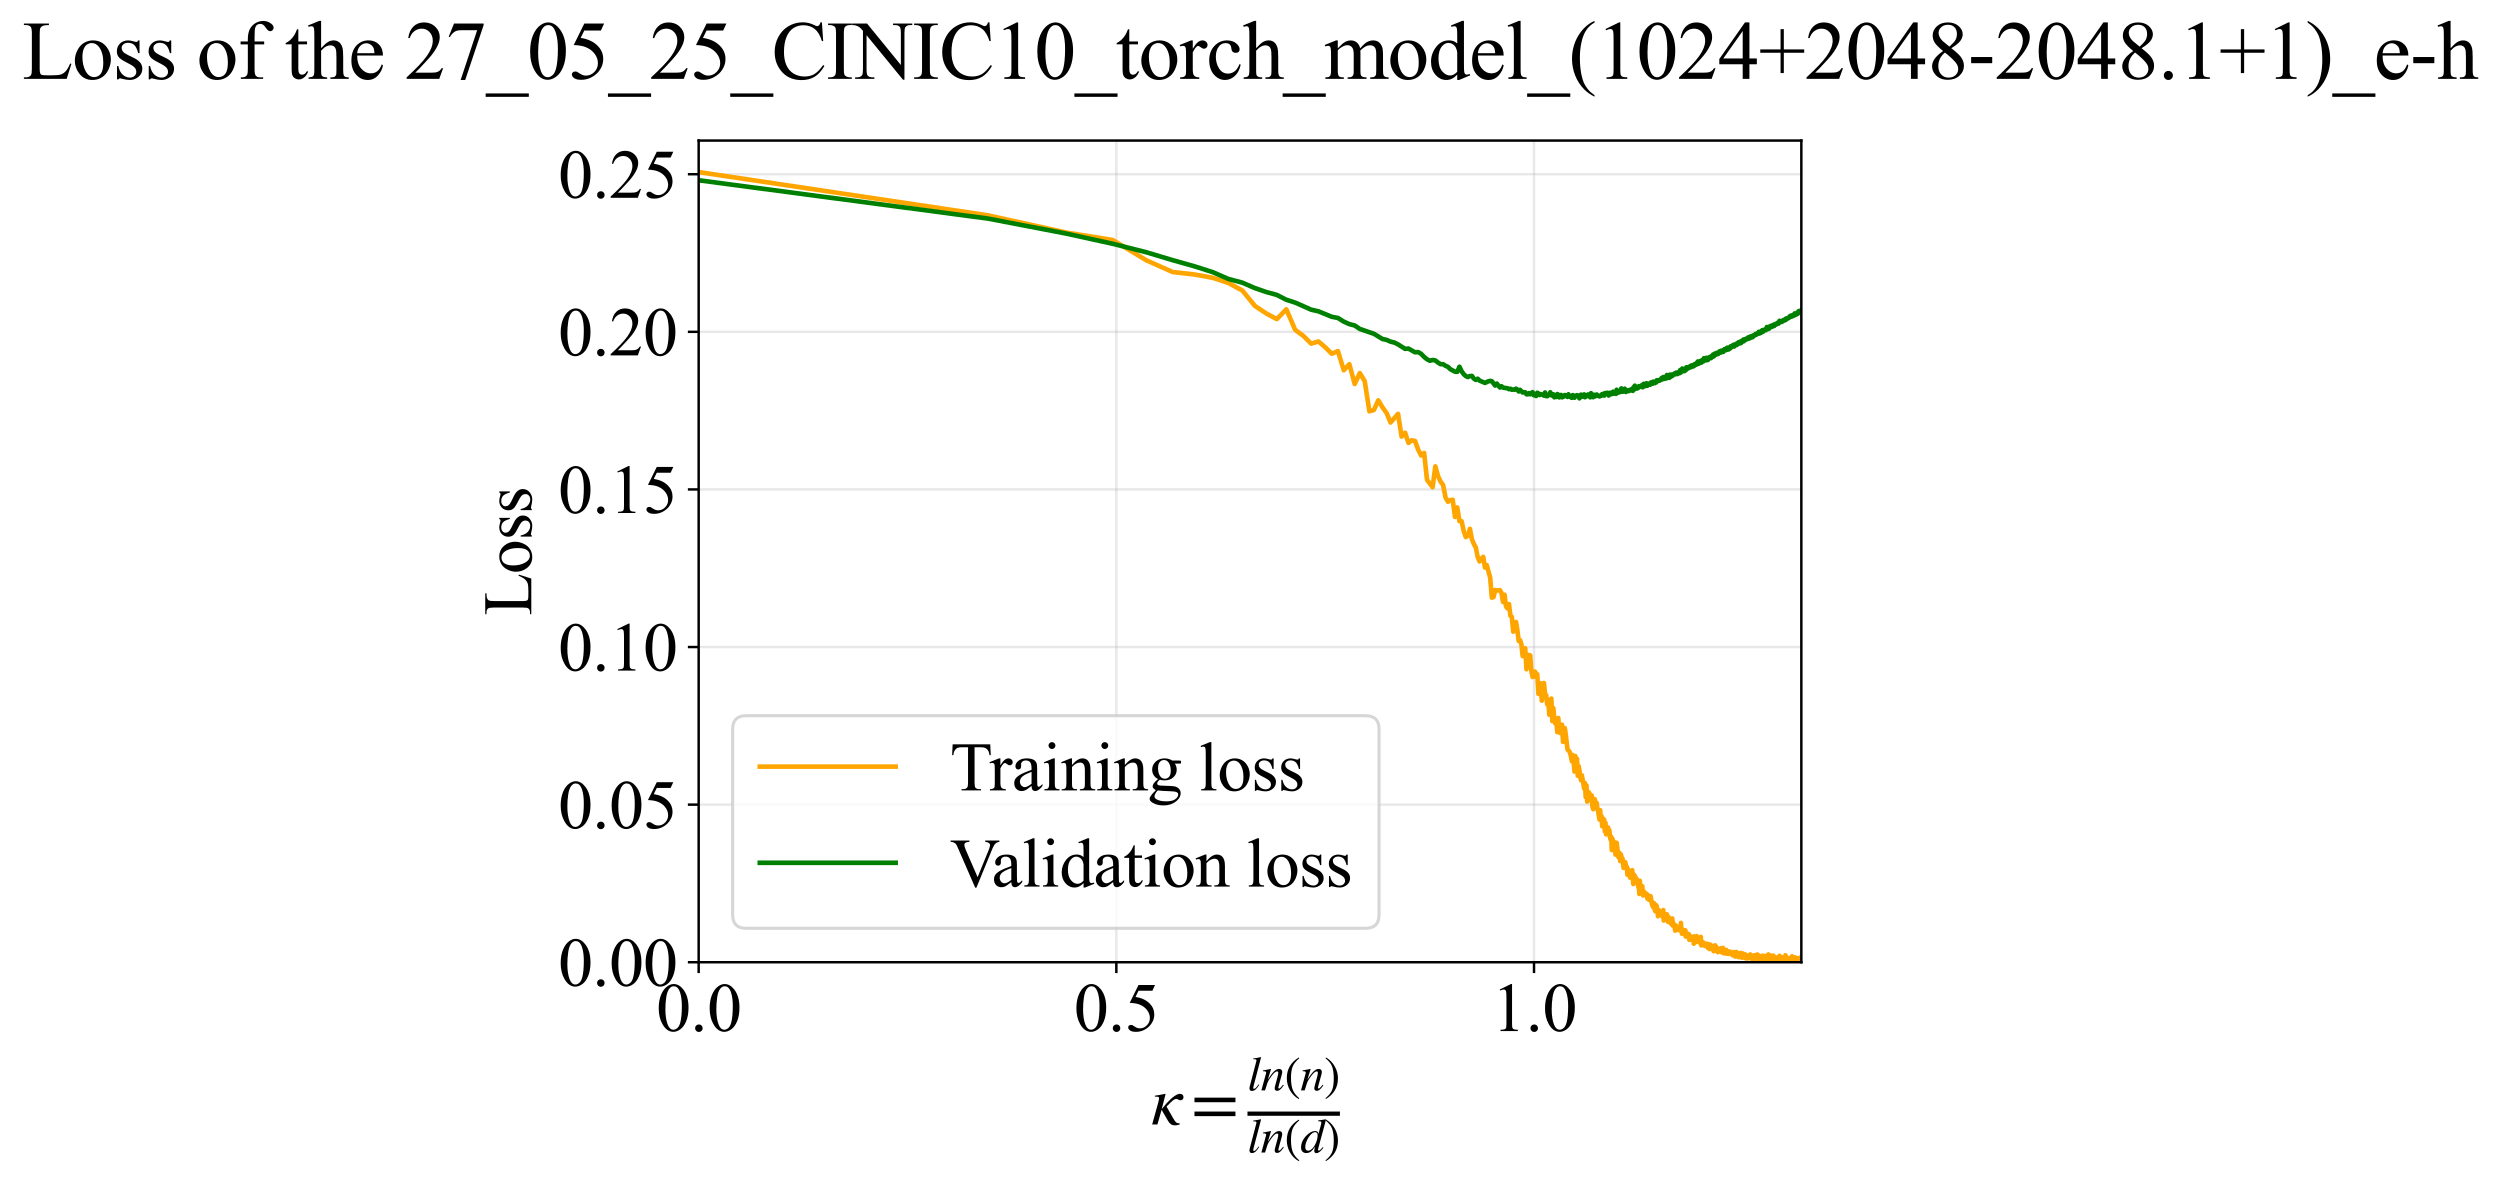<?xml version="1.0" encoding="utf-8" standalone="no"?>
<!DOCTYPE svg PUBLIC "-//W3C//DTD SVG 1.1//EN"
  "http://www.w3.org/Graphics/SVG/1.1/DTD/svg11.dtd">
<svg xmlns:xlink="http://www.w3.org/1999/xlink" width="809.671pt" height="383.266pt" viewBox="0 0 809.671 383.266" xmlns="http://www.w3.org/2000/svg" version="1.1">
 <defs>
  <style type="text/css">*{stroke-linejoin: round; stroke-linecap: butt}</style>
 </defs>
 <g id="figure_1">
  <g id="patch_1">
   <path d="M -0 383.266 
L 809.671 383.266 
L 809.671 0 
L -0 0 
z
" style="fill: #ffffff"/>
  </g>
  <g id="axes_1">
   <g id="patch_2">
    <path d="M 226.276 311.644 
L 583.396 311.644 
L 583.396 45.532 
L 226.276 45.532 
z
" style="fill: #ffffff"/>
   </g>
   <g id="matplotlib.axis_1">
    <g id="xtick_1">
     <g id="line2d_1">
      <path d="M 226.276 311.644 
L 226.276 45.532 
" clip-path="url(#p194983a2e1)" style="fill: none; stroke: #b0b0b0; stroke-opacity: 0.3; stroke-width: 0.8; stroke-linecap: square"/>
     </g>
     <g id="line2d_2">
      <defs>
       <path id="m3abce27060" d="M 0 0 
L 0 3.5 
" style="stroke: #000000; stroke-width: 0.8"/>
      </defs>
      <g>
       <use xlink:href="#m3abce27060" x="226.276" y="311.644" style="stroke: #000000; stroke-width: 0.8"/>
      </g>
     </g>
     <g id="text_1">
      <!-- 0.0 -->
      <g transform="translate(212.526 333.92) scale(0.22 -0.22)">
       <defs>
        <path id="TimesNewRomanPSMT-30" d="M 231 2094 
Q 231 2819 450 3342 
Q 669 3866 1031 4122 
Q 1313 4325 1613 4325 
Q 2100 4325 2488 3828 
Q 2972 3213 2972 2159 
Q 2972 1422 2759 906 
Q 2547 391 2217 158 
Q 1888 -75 1581 -75 
Q 975 -75 572 641 
Q 231 1244 231 2094 
z
M 844 2016 
Q 844 1141 1059 588 
Q 1238 122 1591 122 
Q 1759 122 1940 273 
Q 2122 425 2216 781 
Q 2359 1319 2359 2297 
Q 2359 3022 2209 3506 
Q 2097 3866 1919 4016 
Q 1791 4119 1609 4119 
Q 1397 4119 1231 3928 
Q 1006 3669 925 3112 
Q 844 2556 844 2016 
z
" transform="scale(0.016)"/>
        <path id="TimesNewRomanPSMT-2e" d="M 800 606 
Q 947 606 1047 504 
Q 1147 403 1147 259 
Q 1147 116 1045 14 
Q 944 -88 800 -88 
Q 656 -88 554 14 
Q 453 116 453 259 
Q 453 406 554 506 
Q 656 606 800 606 
z
" transform="scale(0.016)"/>
       </defs>
       <use xlink:href="#TimesNewRomanPSMT-30"/>
       <use xlink:href="#TimesNewRomanPSMT-2e" transform="translate(50 0)"/>
       <use xlink:href="#TimesNewRomanPSMT-30" transform="translate(75 0)"/>
      </g>
     </g>
    </g>
    <g id="xtick_2">
     <g id="line2d_3">
      <path d="M 361.549 311.644 
L 361.549 45.532 
" clip-path="url(#p194983a2e1)" style="fill: none; stroke: #b0b0b0; stroke-opacity: 0.3; stroke-width: 0.8; stroke-linecap: square"/>
     </g>
     <g id="line2d_4">
      <g>
       <use xlink:href="#m3abce27060" x="361.549" y="311.644" style="stroke: #000000; stroke-width: 0.8"/>
      </g>
     </g>
     <g id="text_2">
      <!-- 0.5 -->
      <g transform="translate(347.799 333.92) scale(0.22 -0.22)">
       <defs>
        <path id="TimesNewRomanPSMT-35" d="M 2778 4238 
L 2534 3706 
L 1259 3706 
L 981 3138 
Q 1809 3016 2294 2522 
Q 2709 2097 2709 1522 
Q 2709 1188 2573 903 
Q 2438 619 2231 419 
Q 2025 219 1772 97 
Q 1413 -75 1034 -75 
Q 653 -75 479 54 
Q 306 184 306 341 
Q 306 428 378 495 
Q 450 563 559 563 
Q 641 563 702 538 
Q 763 513 909 409 
Q 1144 247 1384 247 
Q 1750 247 2026 523 
Q 2303 800 2303 1197 
Q 2303 1581 2056 1914 
Q 1809 2247 1375 2428 
Q 1034 2569 447 2591 
L 1259 4238 
L 2778 4238 
z
" transform="scale(0.016)"/>
       </defs>
       <use xlink:href="#TimesNewRomanPSMT-30"/>
       <use xlink:href="#TimesNewRomanPSMT-2e" transform="translate(50 0)"/>
       <use xlink:href="#TimesNewRomanPSMT-35" transform="translate(75 0)"/>
      </g>
     </g>
    </g>
    <g id="xtick_3">
     <g id="line2d_5">
      <path d="M 496.821 311.644 
L 496.821 45.532 
" clip-path="url(#p194983a2e1)" style="fill: none; stroke: #b0b0b0; stroke-opacity: 0.3; stroke-width: 0.8; stroke-linecap: square"/>
     </g>
     <g id="line2d_6">
      <g>
       <use xlink:href="#m3abce27060" x="496.821" y="311.644" style="stroke: #000000; stroke-width: 0.8"/>
      </g>
     </g>
     <g id="text_3">
      <!-- 1.0 -->
      <g transform="translate(483.071 333.92) scale(0.22 -0.22)">
       <defs>
        <path id="TimesNewRomanPSMT-31" d="M 750 3822 
L 1781 4325 
L 1884 4325 
L 1884 747 
Q 1884 391 1914 303 
Q 1944 216 2037 169 
Q 2131 122 2419 116 
L 2419 0 
L 825 0 
L 825 116 
Q 1125 122 1212 167 
Q 1300 213 1334 289 
Q 1369 366 1369 747 
L 1369 3034 
Q 1369 3497 1338 3628 
Q 1316 3728 1258 3775 
Q 1200 3822 1119 3822 
Q 1003 3822 797 3725 
L 750 3822 
z
" transform="scale(0.016)"/>
       </defs>
       <use xlink:href="#TimesNewRomanPSMT-31"/>
       <use xlink:href="#TimesNewRomanPSMT-2e" transform="translate(50 0)"/>
       <use xlink:href="#TimesNewRomanPSMT-30" transform="translate(75 0)"/>
      </g>
     </g>
    </g>
    <g id="text_4">
     <!-- $\kappa  = \frac{ln(n)}{ln(d)}$ -->
     <g transform="translate(372.826 364.186) scale(0.22 -0.22)">
      <defs>
       <path id="STIXGeneral-Italic-3ba" d="M 979 1440 
L 998 1446 
Q 1850 2541 2464 2790 
Q 2547 2822 2630 2822 
Q 2797 2822 2886 2736 
Q 2976 2650 2976 2522 
Q 2976 2387 2893 2307 
Q 2810 2227 2682 2227 
Q 2605 2227 2502 2288 
Q 2400 2349 2336 2349 
Q 2170 2349 1990 2205 
Q 1811 2061 1414 1645 
L 2042 544 
Q 2202 262 2310 182 
Q 2419 102 2624 102 
L 2624 0 
Q 2374 -83 2182 -83 
Q 1786 -83 1555 326 
L 960 1350 
L 576 0 
L 90 0 
L 640 1978 
Q 730 2317 730 2406 
Q 730 2560 518 2560 
L 339 2560 
L 339 2650 
Q 678 2694 1306 2822 
L 1325 2803 
L 979 1440 
z
" transform="scale(0.016)"/>
       <path id="STIXGeneral-Regular-3d" d="M 4077 2048 
L 307 2048 
L 307 2470 
L 4077 2470 
L 4077 2048 
z
M 4077 768 
L 307 768 
L 307 1190 
L 4077 1190 
L 4077 768 
z
" transform="scale(0.016)"/>
       <path id="STIXGeneral-Italic-6c" d="M 1786 4339 
L 806 595 
Q 755 410 755 320 
Q 755 205 864 205 
Q 1037 205 1293 570 
L 1453 794 
L 1542 730 
Q 1254 275 1046 102 
Q 838 -70 576 -70 
Q 262 -70 262 288 
Q 262 397 288 480 
L 1165 3834 
Q 1184 3898 1184 3955 
Q 1184 4096 870 4096 
L 755 4096 
L 755 4198 
Q 1203 4250 1747 4371 
L 1786 4339 
z
" transform="scale(0.016)"/>
       <path id="STIXGeneral-Italic-6e" d="M 2944 749 
L 3034 666 
Q 2707 218 2534 80 
Q 2362 -58 2138 -58 
Q 2010 -58 1923 28 
Q 1837 115 1837 288 
Q 1837 390 1939 768 
L 2221 1805 
Q 2310 2150 2310 2310 
Q 2310 2496 2157 2496 
Q 1971 2496 1750 2275 
Q 1530 2054 1210 1587 
Q 998 1274 899 1024 
Q 800 774 570 0 
L 90 0 
L 704 2240 
Q 717 2304 717 2349 
Q 717 2445 630 2480 
Q 544 2515 301 2522 
L 301 2624 
Q 550 2675 857 2729 
Q 1165 2784 1338 2822 
L 1363 2810 
L 934 1414 
Q 1408 2170 1753 2496 
Q 2099 2822 2413 2822 
Q 2611 2822 2720 2716 
Q 2829 2611 2829 2432 
Q 2829 2272 2765 2048 
L 2406 749 
Q 2317 429 2317 358 
Q 2317 243 2419 243 
Q 2541 243 2810 582 
Q 2854 634 2944 749 
z
" transform="scale(0.016)"/>
       <path id="STIXGeneral-Regular-28" d="M 1946 -1030 
L 1869 -1133 
Q 1126 -710 716 32 
Q 307 774 307 1613 
Q 307 3386 1888 4326 
L 1946 4224 
Q 1293 3667 1075 3126 
Q 858 2586 858 1632 
Q 858 685 1082 96 
Q 1306 -493 1946 -1030 
z
" transform="scale(0.016)"/>
       <path id="STIXGeneral-Regular-29" d="M 186 4224 
L 262 4326 
Q 992 3891 1408 3148 
Q 1824 2406 1824 1581 
Q 1824 -166 243 -1133 
L 186 -1030 
Q 845 -486 1059 54 
Q 1274 595 1274 1562 
Q 1274 2534 1059 3120 
Q 845 3706 186 4224 
z
" transform="scale(0.016)"/>
       <path id="STIXGeneral-Italic-64" d="M 3334 4371 
L 3373 4333 
L 3123 3360 
L 2739 1958 
Q 2323 429 2323 384 
Q 2323 256 2438 256 
Q 2522 256 2614 336 
Q 2707 416 2963 710 
L 3040 646 
Q 2547 -83 2099 -83 
Q 1978 -83 1907 -6 
Q 1837 70 1837 205 
Q 1837 397 1920 774 
Q 1645 307 1379 118 
Q 1114 -70 781 -70 
Q 461 -70 278 125 
Q 96 320 96 678 
Q 96 1440 713 2131 
Q 1331 2822 1965 2822 
Q 2163 2822 2256 2732 
Q 2349 2643 2381 2451 
L 2387 2451 
L 2675 3494 
Q 2765 3808 2765 3949 
Q 2765 4051 2694 4076 
Q 2624 4102 2355 4115 
L 2355 4224 
Q 2848 4269 3334 4371 
z
M 2278 2310 
Q 2278 2477 2185 2576 
Q 2093 2675 1978 2675 
Q 1677 2675 1395 2381 
Q 1075 2042 864 1571 
Q 653 1101 653 704 
Q 653 486 752 361 
Q 851 237 1024 237 
Q 1312 237 1606 550 
Q 1901 864 2089 1350 
Q 2278 1837 2278 2310 
z
" transform="scale(0.016)"/>
      </defs>
      <use xlink:href="#STIXGeneral-Italic-3ba" transform="translate(0 0.003)"/>
      <use xlink:href="#STIXGeneral-Regular-3d" transform="translate(58.84 0.003)"/>
      <use xlink:href="#STIXGeneral-Italic-6c" transform="translate(141.78 50.192) scale(0.7)"/>
      <use xlink:href="#STIXGeneral-Italic-6e" transform="translate(161.24 50.192) scale(0.7)"/>
      <use xlink:href="#STIXGeneral-Regular-28" transform="translate(196.24 50.192) scale(0.7)"/>
      <use xlink:href="#STIXGeneral-Italic-6e" transform="translate(219.55 50.192) scale(0.7)"/>
      <use xlink:href="#STIXGeneral-Regular-29" transform="translate(254.55 50.192) scale(0.7)"/>
      <use xlink:href="#STIXGeneral-Italic-6c" transform="translate(141.78 -41.258) scale(0.7)"/>
      <use xlink:href="#STIXGeneral-Italic-6e" transform="translate(161.24 -41.258) scale(0.7)"/>
      <use xlink:href="#STIXGeneral-Regular-28" transform="translate(196.24 -41.258) scale(0.7)"/>
      <use xlink:href="#STIXGeneral-Italic-64" transform="translate(219.55 -41.258) scale(0.7)"/>
      <use xlink:href="#STIXGeneral-Regular-29" transform="translate(254.55 -41.258) scale(0.7)"/>
      <path d="M 141.78 12.8 
L 141.78 19.05 
L 277.86 19.05 
L 277.86 12.8 
L 141.78 12.8 
z
"/>
     </g>
    </g>
   </g>
   <g id="matplotlib.axis_2">
    <g id="ytick_1">
     <g id="line2d_7">
      <path d="M 226.276 311.644 
L 583.396 311.644 
" clip-path="url(#p194983a2e1)" style="fill: none; stroke: #b0b0b0; stroke-opacity: 0.3; stroke-width: 0.8; stroke-linecap: square"/>
     </g>
     <g id="line2d_8">
      <defs>
       <path id="m8edadc119d" d="M 0 0 
L -3.5 0 
" style="stroke: #000000; stroke-width: 0.8"/>
      </defs>
      <g>
       <use xlink:href="#m8edadc119d" x="226.276" y="311.644" style="stroke: #000000; stroke-width: 0.8"/>
      </g>
     </g>
     <g id="text_5">
      <!-- 0.00 -->
      <g transform="translate(180.776 319.282) scale(0.22 -0.22)">
       <use xlink:href="#TimesNewRomanPSMT-30"/>
       <use xlink:href="#TimesNewRomanPSMT-2e" transform="translate(50 0)"/>
       <use xlink:href="#TimesNewRomanPSMT-30" transform="translate(75 0)"/>
       <use xlink:href="#TimesNewRomanPSMT-30" transform="translate(125 0)"/>
      </g>
     </g>
    </g>
    <g id="ytick_2">
     <g id="line2d_9">
      <path d="M 226.276 260.6 
L 583.396 260.6 
" clip-path="url(#p194983a2e1)" style="fill: none; stroke: #b0b0b0; stroke-opacity: 0.3; stroke-width: 0.8; stroke-linecap: square"/>
     </g>
     <g id="line2d_10">
      <g>
       <use xlink:href="#m8edadc119d" x="226.276" y="260.6" style="stroke: #000000; stroke-width: 0.8"/>
      </g>
     </g>
     <g id="text_6">
      <!-- 0.05 -->
      <g transform="translate(180.776 268.238) scale(0.22 -0.22)">
       <use xlink:href="#TimesNewRomanPSMT-30"/>
       <use xlink:href="#TimesNewRomanPSMT-2e" transform="translate(50 0)"/>
       <use xlink:href="#TimesNewRomanPSMT-30" transform="translate(75 0)"/>
       <use xlink:href="#TimesNewRomanPSMT-35" transform="translate(125 0)"/>
      </g>
     </g>
    </g>
    <g id="ytick_3">
     <g id="line2d_11">
      <path d="M 226.276 209.557 
L 583.396 209.557 
" clip-path="url(#p194983a2e1)" style="fill: none; stroke: #b0b0b0; stroke-opacity: 0.3; stroke-width: 0.8; stroke-linecap: square"/>
     </g>
     <g id="line2d_12">
      <g>
       <use xlink:href="#m8edadc119d" x="226.276" y="209.557" style="stroke: #000000; stroke-width: 0.8"/>
      </g>
     </g>
     <g id="text_7">
      <!-- 0.10 -->
      <g transform="translate(180.776 217.195) scale(0.22 -0.22)">
       <use xlink:href="#TimesNewRomanPSMT-30"/>
       <use xlink:href="#TimesNewRomanPSMT-2e" transform="translate(50 0)"/>
       <use xlink:href="#TimesNewRomanPSMT-31" transform="translate(75 0)"/>
       <use xlink:href="#TimesNewRomanPSMT-30" transform="translate(125 0)"/>
      </g>
     </g>
    </g>
    <g id="ytick_4">
     <g id="line2d_13">
      <path d="M 226.276 158.514 
L 583.396 158.514 
" clip-path="url(#p194983a2e1)" style="fill: none; stroke: #b0b0b0; stroke-opacity: 0.3; stroke-width: 0.8; stroke-linecap: square"/>
     </g>
     <g id="line2d_14">
      <g>
       <use xlink:href="#m8edadc119d" x="226.276" y="158.514" style="stroke: #000000; stroke-width: 0.8"/>
      </g>
     </g>
     <g id="text_8">
      <!-- 0.15 -->
      <g transform="translate(180.776 166.152) scale(0.22 -0.22)">
       <use xlink:href="#TimesNewRomanPSMT-30"/>
       <use xlink:href="#TimesNewRomanPSMT-2e" transform="translate(50 0)"/>
       <use xlink:href="#TimesNewRomanPSMT-31" transform="translate(75 0)"/>
       <use xlink:href="#TimesNewRomanPSMT-35" transform="translate(125 0)"/>
      </g>
     </g>
    </g>
    <g id="ytick_5">
     <g id="line2d_15">
      <path d="M 226.276 107.47 
L 583.396 107.47 
" clip-path="url(#p194983a2e1)" style="fill: none; stroke: #b0b0b0; stroke-opacity: 0.3; stroke-width: 0.8; stroke-linecap: square"/>
     </g>
     <g id="line2d_16">
      <g>
       <use xlink:href="#m8edadc119d" x="226.276" y="107.47" style="stroke: #000000; stroke-width: 0.8"/>
      </g>
     </g>
     <g id="text_9">
      <!-- 0.20 -->
      <g transform="translate(180.776 115.108) scale(0.22 -0.22)">
       <defs>
        <path id="TimesNewRomanPSMT-32" d="M 2934 816 
L 2638 0 
L 138 0 
L 138 116 
Q 1241 1122 1691 1759 
Q 2141 2397 2141 2925 
Q 2141 3328 1894 3587 
Q 1647 3847 1303 3847 
Q 991 3847 742 3664 
Q 494 3481 375 3128 
L 259 3128 
Q 338 3706 661 4015 
Q 984 4325 1469 4325 
Q 1984 4325 2329 3994 
Q 2675 3663 2675 3213 
Q 2675 2891 2525 2569 
Q 2294 2063 1775 1497 
Q 997 647 803 472 
L 1909 472 
Q 2247 472 2383 497 
Q 2519 522 2628 598 
Q 2738 675 2819 816 
L 2934 816 
z
" transform="scale(0.016)"/>
       </defs>
       <use xlink:href="#TimesNewRomanPSMT-30"/>
       <use xlink:href="#TimesNewRomanPSMT-2e" transform="translate(50 0)"/>
       <use xlink:href="#TimesNewRomanPSMT-32" transform="translate(75 0)"/>
       <use xlink:href="#TimesNewRomanPSMT-30" transform="translate(125 0)"/>
      </g>
     </g>
    </g>
    <g id="ytick_6">
     <g id="line2d_17">
      <path d="M 226.276 56.427 
L 583.396 56.427 
" clip-path="url(#p194983a2e1)" style="fill: none; stroke: #b0b0b0; stroke-opacity: 0.3; stroke-width: 0.8; stroke-linecap: square"/>
     </g>
     <g id="line2d_18">
      <g>
       <use xlink:href="#m8edadc119d" x="226.276" y="56.427" style="stroke: #000000; stroke-width: 0.8"/>
      </g>
     </g>
     <g id="text_10">
      <!-- 0.25 -->
      <g transform="translate(180.776 64.065) scale(0.22 -0.22)">
       <use xlink:href="#TimesNewRomanPSMT-30"/>
       <use xlink:href="#TimesNewRomanPSMT-2e" transform="translate(50 0)"/>
       <use xlink:href="#TimesNewRomanPSMT-32" transform="translate(75 0)"/>
       <use xlink:href="#TimesNewRomanPSMT-35" transform="translate(125 0)"/>
      </g>
     </g>
    </g>
    <g id="text_11">
     <!-- Loss -->
     <g transform="translate(172.07 199.369) rotate(-90) scale(0.22 -0.22)">
      <defs>
       <path id="TimesNewRomanPSMT-4c" d="M 3669 1172 
L 3772 1150 
L 3409 0 
L 128 0 
L 128 116 
L 288 116 
Q 556 116 672 291 
Q 738 391 738 753 
L 738 3488 
Q 738 3884 650 3984 
Q 528 4122 288 4122 
L 128 4122 
L 128 4238 
L 2047 4238 
L 2047 4122 
Q 1709 4125 1573 4059 
Q 1438 3994 1388 3894 
Q 1338 3794 1338 3416 
L 1338 753 
Q 1338 494 1388 397 
Q 1425 331 1503 300 
Q 1581 269 1991 269 
L 2300 269 
Q 2788 269 2984 341 
Q 3181 413 3343 595 
Q 3506 778 3669 1172 
z
" transform="scale(0.016)"/>
       <path id="TimesNewRomanPSMT-6f" d="M 1600 2947 
Q 2250 2947 2644 2453 
Q 2978 2031 2978 1484 
Q 2978 1100 2793 706 
Q 2609 313 2286 112 
Q 1963 -88 1566 -88 
Q 919 -88 538 428 
Q 216 863 216 1403 
Q 216 1797 411 2186 
Q 606 2575 925 2761 
Q 1244 2947 1600 2947 
z
M 1503 2744 
Q 1338 2744 1170 2645 
Q 1003 2547 900 2300 
Q 797 2053 797 1666 
Q 797 1041 1045 587 
Q 1294 134 1700 134 
Q 2003 134 2200 384 
Q 2397 634 2397 1244 
Q 2397 2006 2069 2444 
Q 1847 2744 1503 2744 
z
" transform="scale(0.016)"/>
       <path id="TimesNewRomanPSMT-73" d="M 2050 2947 
L 2050 1972 
L 1947 1972 
Q 1828 2431 1642 2597 
Q 1456 2763 1169 2763 
Q 950 2763 815 2647 
Q 681 2531 681 2391 
Q 681 2216 781 2091 
Q 878 1963 1175 1819 
L 1631 1597 
Q 2266 1288 2266 781 
Q 2266 391 1970 151 
Q 1675 -88 1309 -88 
Q 1047 -88 709 6 
Q 606 38 541 38 
Q 469 38 428 -44 
L 325 -44 
L 325 978 
L 428 978 
Q 516 541 762 319 
Q 1009 97 1316 97 
Q 1531 97 1667 223 
Q 1803 350 1803 528 
Q 1803 744 1651 891 
Q 1500 1038 1047 1263 
Q 594 1488 453 1669 
Q 313 1847 313 2119 
Q 313 2472 555 2709 
Q 797 2947 1181 2947 
Q 1350 2947 1591 2875 
Q 1750 2828 1803 2828 
Q 1853 2828 1881 2850 
Q 1909 2872 1947 2947 
L 2050 2947 
z
" transform="scale(0.016)"/>
      </defs>
      <use xlink:href="#TimesNewRomanPSMT-4c"/>
      <use xlink:href="#TimesNewRomanPSMT-6f" transform="translate(61.084 0)"/>
      <use xlink:href="#TimesNewRomanPSMT-73" transform="translate(111.084 0)"/>
      <use xlink:href="#TimesNewRomanPSMT-73" transform="translate(150 0)"/>
     </g>
    </g>
   </g>
   <g id="line2d_19">
    <path d="M 226.276 55.74 
L 319.903 69.736 
L 345.143 75.281 
L 360.345 77.725 
L 371.258 84.303 
L 379.777 88.103 
L 386.766 88.891 
L 392.691 89.946 
L 397.834 91.642 
L 402.378 94.111 
L 406.448 99.1 
L 410.133 101.53 
L 413.5 103.351 
L 416.599 100.182 
L 419.47 106.839 
L 422.145 108.807 
L 424.648 111.293 
L 427 110.588 
L 429.218 112.488 
L 431.317 114.56 
L 433.309 113.714 
L 435.204 119.912 
L 437.011 117.942 
L 438.739 124.356 
L 440.393 120.828 
L 441.98 123.424 
L 443.504 133.204 
L 444.972 132.775 
L 446.386 129.655 
L 447.751 131.936 
L 449.07 133.763 
L 450.346 136.837 
L 452.778 134.046 
L 453.94 141.401 
L 455.068 140.162 
L 456.165 143.449 
L 457.231 142.594 
L 458.269 142.81 
L 459.281 145.575 
L 460.266 147.52 
L 461.228 146.693 
L 462.166 155.398 
L 463.978 157.803 
L 464.853 151.044 
L 465.709 154.116 
L 466.546 155.962 
L 467.366 157.051 
L 468.169 161.14 
L 468.956 162.506 
L 469.728 161.952 
L 470.484 161.861 
L 471.226 167.415 
L 471.955 164.334 
L 472.669 168.799 
L 473.371 168.801 
L 474.061 172.034 
L 474.739 173.951 
L 475.405 173.477 
L 476.06 171.271 
L 476.704 174.631 
L 477.337 176.193 
L 477.961 177.293 
L 478.575 180.418 
L 479.179 181.823 
L 479.774 180.948 
L 480.36 180.355 
L 480.937 183.822 
L 481.506 183.01 
L 482.62 187.117 
L 483.165 193.557 
L 483.703 193.393 
L 484.233 191.087 
L 484.756 191.254 
L 485.782 191.137 
L 486.285 192.017 
L 486.782 194.951 
L 487.272 192.607 
L 487.756 196.421 
L 488.235 197.059 
L 488.707 195.642 
L 489.174 199.388 
L 489.636 199.805 
L 490.092 204.578 
L 490.542 201.764 
L 490.988 201.443 
L 491.428 204.067 
L 491.864 207.572 
L 492.295 207.338 
L 492.721 208.604 
L 493.142 212.477 
L 493.559 211.497 
L 493.972 209.959 
L 494.38 216.75 
L 494.784 212.08 
L 495.58 212.252 
L 495.972 217.441 
L 496.36 219.25 
L 496.744 219.168 
L 497.125 217.508 
L 497.501 218.196 
L 497.875 218.393 
L 498.244 224.732 
L 498.61 222.593 
L 498.973 221.302 
L 499.333 226.926 
L 499.689 222.087 
L 500.042 221.204 
L 500.391 224.848 
L 500.738 225.082 
L 501.082 228.088 
L 501.422 226.646 
L 501.76 231.476 
L 502.095 229.551 
L 502.426 226.237 
L 502.756 233.554 
L 503.082 229.353 
L 503.406 233.09 
L 503.727 234.311 
L 504.045 233.499 
L 504.361 237.124 
L 504.674 232.543 
L 504.985 236.335 
L 505.293 237.382 
L 505.902 234.716 
L 506.204 240.264 
L 506.502 239.706 
L 506.799 235.834 
L 507.093 237.871 
L 507.676 242.735 
L 508.249 243.346 
L 508.533 243.888 
L 509.094 246.571 
L 509.372 244.566 
L 509.647 246.519 
L 509.921 249.88 
L 510.193 244.849 
L 510.463 249.6 
L 510.731 245.708 
L 510.997 251.239 
L 511.261 248.112 
L 511.524 249.445 
L 511.785 251.663 
L 512.044 252.708 
L 512.302 251.087 
L 513.064 255.357 
L 513.315 253.596 
L 513.564 258.179 
L 513.812 254.392 
L 514.058 259.62 
L 514.545 256.586 
L 514.787 256.945 
L 515.027 259.067 
L 515.266 258.947 
L 515.503 257.616 
L 515.738 261.168 
L 515.973 262.057 
L 516.206 259.437 
L 516.437 258.796 
L 516.667 259.525 
L 516.896 260.865 
L 517.124 260.086 
L 517.35 262.004 
L 517.574 262.729 
L 518.02 265.429 
L 518.241 262.396 
L 518.461 265.611 
L 518.68 264.337 
L 518.897 267.595 
L 519.113 265.055 
L 519.328 267.077 
L 519.542 265.47 
L 519.754 269.247 
L 519.966 266.497 
L 520.176 270.212 
L 520.385 269.849 
L 520.593 267.943 
L 520.8 268.01 
L 521.006 269.44 
L 521.211 268.838 
L 521.415 271.041 
L 521.617 271.921 
L 521.819 270.997 
L 522.019 275.308 
L 522.219 271.672 
L 522.418 272.478 
L 522.615 272.754 
L 522.812 274.603 
L 523.007 272.792 
L 523.202 276.783 
L 523.395 272.955 
L 523.588 272.965 
L 524.16 277.626 
L 524.349 276.115 
L 524.537 276.479 
L 524.724 278.869 
L 524.911 276.661 
L 525.096 277.234 
L 525.28 278.257 
L 525.464 278.04 
L 525.829 281.098 
L 526.01 280.349 
L 526.19 280.504 
L 526.369 279.226 
L 526.726 280.885 
L 526.902 280.771 
L 527.079 283.32 
L 527.254 281.549 
L 527.428 282.912 
L 527.602 282.233 
L 527.775 282.185 
L 527.948 284.238 
L 528.119 282.095 
L 528.29 283.349 
L 528.46 283.039 
L 528.629 281.825 
L 528.965 286.308 
L 529.132 283.212 
L 529.299 283.877 
L 529.464 283.665 
L 529.629 284.905 
L 529.794 284.327 
L 529.957 285.455 
L 530.12 284.765 
L 530.282 285.165 
L 530.605 287.338 
L 530.765 286.38 
L 530.925 289.508 
L 531.084 285.257 
L 531.4 288.619 
L 531.557 287.535 
L 531.713 288.4 
L 531.869 286.986 
L 532.178 290.02 
L 532.486 288.834 
L 532.638 289.761 
L 532.79 289.444 
L 532.942 289.549 
L 533.093 289.371 
L 533.243 289.761 
L 533.393 289.553 
L 533.542 291.026 
L 533.839 290.041 
L 533.986 291.372 
L 534.133 290.677 
L 534.426 291.568 
L 534.571 290.243 
L 535.004 292.693 
L 535.147 293.282 
L 535.289 292.697 
L 535.432 293.859 
L 535.573 292.458 
L 535.714 292.549 
L 535.995 294.893 
L 536.135 295.149 
L 536.274 293.094 
L 536.412 293.932 
L 536.55 293.419 
L 536.825 294.912 
L 536.962 296.748 
L 537.234 295.977 
L 537.369 294.879 
L 537.504 295.207 
L 537.638 296.038 
L 537.772 296.153 
L 537.905 296.078 
L 538.038 296.463 
L 538.171 295.581 
L 538.303 295.644 
L 538.434 296.866 
L 538.566 296.293 
L 538.696 294.763 
L 538.827 298.128 
L 539.086 297.792 
L 539.343 296.089 
L 539.472 296.193 
L 539.599 297.012 
L 539.727 297.034 
L 539.853 296.113 
L 539.98 297.904 
L 540.106 297.405 
L 540.232 298.562 
L 540.357 296.955 
L 540.482 297.63 
L 540.606 297.389 
L 540.854 298.009 
L 540.977 297.707 
L 541.1 299.09 
L 541.223 298.307 
L 541.345 298.485 
L 541.467 299.409 
L 541.588 297.46 
L 541.709 299.749 
L 541.83 298.678 
L 541.95 299.655 
L 542.07 299.611 
L 542.189 299.979 
L 542.308 299.84 
L 542.546 301.403 
L 542.664 299.653 
L 542.899 300.486 
L 543.132 300.213 
L 543.249 300.376 
L 543.365 300.275 
L 543.48 301.014 
L 543.595 300.907 
L 543.71 301.258 
L 543.825 300.223 
L 543.939 301.207 
L 544.167 301.067 
L 544.28 301.308 
L 544.393 298.897 
L 544.618 301.652 
L 544.73 302.41 
L 544.953 301.168 
L 545.064 301.146 
L 545.285 301.908 
L 545.395 301.87 
L 545.614 302.354 
L 545.832 301.3 
L 545.941 303.336 
L 546.049 301.94 
L 546.157 302.911 
L 546.265 302.3 
L 546.479 302.518 
L 546.692 303.111 
L 546.798 303.056 
L 546.904 302.498 
L 547.115 304.374 
L 547.325 303.135 
L 547.429 304.352 
L 547.534 303.591 
L 547.638 303.831 
L 547.741 303.326 
L 547.948 304.122 
L 548.05 303.977 
L 548.153 303.588 
L 548.357 304.557 
L 548.459 303.404 
L 548.561 305.634 
L 548.662 303.287 
L 548.763 304.509 
L 548.863 304.447 
L 548.964 303.517 
L 549.064 305.174 
L 549.264 304.508 
L 549.462 303.164 
L 549.66 305.01 
L 549.758 304.592 
L 549.856 305.032 
L 549.954 303.96 
L 550.052 304.436 
L 550.149 304.319 
L 550.247 303.658 
L 550.44 304.709 
L 550.537 304.103 
L 550.729 305.573 
L 550.825 303.427 
L 551.016 306.183 
L 551.205 305.744 
L 551.3 305.829 
L 551.489 305.099 
L 551.583 305.593 
L 551.676 305.354 
L 551.77 306.184 
L 551.863 306.076 
L 552.049 306.319 
L 552.234 305.803 
L 552.418 306.41 
L 552.601 305.597 
L 552.692 306.017 
L 552.783 305.938 
L 552.874 306.28 
L 553.055 305.729 
L 553.145 307 
L 553.235 305.758 
L 553.325 306.347 
L 553.415 306.131 
L 553.682 307.368 
L 553.771 307.071 
L 553.86 305.905 
L 554.036 306.978 
L 554.124 306.699 
L 554.212 307.046 
L 554.3 306.597 
L 554.474 307.426 
L 554.648 306.786 
L 554.735 307.037 
L 554.907 306.316 
L 554.994 308.076 
L 555.165 306.741 
L 555.251 307.714 
L 555.421 307.29 
L 555.506 306.166 
L 555.675 307.87 
L 555.76 307.489 
L 555.844 306.64 
L 556.012 307.68 
L 556.095 307.24 
L 556.345 308.385 
L 556.511 307.643 
L 556.676 308.097 
L 556.922 307.515 
L 557.004 308.118 
L 557.085 308.04 
L 557.248 307.11 
L 557.329 307.677 
L 557.41 307.28 
L 557.491 307.878 
L 557.571 307.378 
L 557.651 308.409 
L 557.812 307.863 
L 557.892 308.207 
L 557.971 306.996 
L 558.13 308.706 
L 558.21 308.243 
L 558.289 308.494 
L 558.368 308.353 
L 558.446 308.601 
L 558.603 307.959 
L 558.682 308.132 
L 558.76 308.783 
L 558.838 308.527 
L 558.915 308.584 
L 559.071 307.643 
L 559.225 308.838 
L 559.302 308.113 
L 559.456 308.608 
L 559.532 308.766 
L 559.685 308.358 
L 559.761 308.933 
L 559.837 308.161 
L 559.913 308.288 
L 559.989 308.724 
L 560.14 308.187 
L 560.215 308.428 
L 560.29 308.232 
L 560.365 308.835 
L 560.44 308.737 
L 560.515 308.727 
L 560.589 308.911 
L 560.738 308.395 
L 560.812 308.982 
L 560.886 308.721 
L 561.034 309.316 
L 561.107 309.369 
L 561.254 308.596 
L 561.327 309.317 
L 561.4 309.099 
L 561.473 308.615 
L 561.618 309.489 
L 561.691 308.362 
L 561.763 309.463 
L 561.835 309.165 
L 561.979 309.8 
L 562.123 308.965 
L 562.194 309.267 
L 562.266 308.47 
L 562.337 309.139 
L 562.408 308.322 
L 562.621 309.535 
L 562.691 308.886 
L 562.832 309.626 
L 562.903 308.734 
L 563.043 309.977 
L 563.113 309.17 
L 563.182 309.714 
L 563.252 309.5 
L 563.321 309.366 
L 563.391 309.747 
L 563.598 309.067 
L 563.667 309.79 
L 563.804 308.616 
L 564.01 310.121 
L 564.214 309.374 
L 564.282 309.328 
L 564.349 310.148 
L 564.417 308.791 
L 564.484 309.062 
L 564.619 309.632 
L 564.686 309.078 
L 564.753 309.184 
L 564.82 310.038 
L 564.887 309.704 
L 564.953 309.04 
L 565.02 309.424 
L 565.153 310.032 
L 565.219 309.466 
L 565.285 310.316 
L 565.351 309.15 
L 565.417 309.759 
L 565.482 310.404 
L 565.614 309.482 
L 565.679 309.871 
L 565.81 309.559 
L 566.069 310.417 
L 566.134 309.607 
L 566.199 309.906 
L 566.263 310.264 
L 566.327 310.171 
L 566.52 309.67 
L 566.584 310.211 
L 566.648 310.012 
L 566.775 310.206 
L 566.838 309.111 
L 566.902 309.687 
L 566.965 309.681 
L 567.028 309.34 
L 567.091 310.302 
L 567.154 309.67 
L 567.217 309.977 
L 567.28 309.714 
L 567.343 310.595 
L 567.405 309.791 
L 567.468 310.625 
L 567.53 310.287 
L 567.717 309.462 
L 567.779 310.696 
L 567.841 310.078 
L 567.902 309.785 
L 567.964 310.112 
L 568.026 309.511 
L 568.087 309.83 
L 568.149 309.856 
L 568.21 309.546 
L 568.271 310.4 
L 568.332 309.868 
L 568.454 309.337 
L 568.697 310.466 
L 568.757 310.476 
L 568.818 310.217 
L 568.878 310.447 
L 568.938 310.525 
L 569.178 309.132 
L 569.238 310.518 
L 569.297 310.211 
L 569.357 310.253 
L 569.416 310.538 
L 569.476 309.397 
L 569.535 310.214 
L 569.712 310.221 
L 569.771 310.595 
L 569.83 310.556 
L 570.064 309.959 
L 570.123 310.599 
L 570.181 310.036 
L 570.297 310.282 
L 570.355 309.749 
L 570.413 310.313 
L 570.471 310.004 
L 570.644 310.901 
L 570.759 309.514 
L 570.817 310.35 
L 570.874 309.509 
L 570.931 310.08 
L 570.988 310.322 
L 571.045 310.071 
L 571.102 310.674 
L 571.159 310.386 
L 571.272 310.689 
L 571.329 309.859 
L 571.385 310.369 
L 571.442 309.859 
L 571.555 310.734 
L 571.611 309.595 
L 571.667 310.45 
L 571.723 310.991 
L 571.835 309.897 
L 571.891 310.464 
L 571.946 309.874 
L 572.002 310.466 
L 572.057 310.142 
L 572.113 311.007 
L 572.224 309.652 
L 572.334 311.055 
L 572.389 309.62 
L 572.444 309.936 
L 572.554 310.796 
L 572.718 309.108 
L 572.827 310.792 
L 572.881 310.253 
L 572.936 310.514 
L 573.044 309.405 
L 573.098 309.68 
L 573.206 310.813 
L 573.26 310.233 
L 573.421 311.12 
L 573.475 309.49 
L 573.528 310.636 
L 573.582 311.126 
L 573.635 310.843 
L 573.848 310.846 
L 573.954 310.296 
L 574.006 310.853 
L 574.059 310.288 
L 574.112 309.939 
L 574.217 310.82 
L 574.27 310.615 
L 574.322 309.477 
L 574.374 310.335 
L 574.427 310.33 
L 574.531 309.779 
L 574.739 310.906 
L 574.842 310.038 
L 574.946 310.935 
L 574.997 310.063 
L 575.049 310.103 
L 575.151 311.214 
L 575.203 310.648 
L 575.254 310.961 
L 575.305 310.649 
L 575.356 310.744 
L 575.407 310.637 
L 575.458 310.185 
L 575.509 310.685 
L 575.559 310.926 
L 575.61 310.522 
L 575.661 310.66 
L 575.711 310.676 
L 575.762 310.39 
L 575.913 311.232 
L 576.064 309.843 
L 576.164 310.966 
L 576.313 309.576 
L 576.363 311.263 
L 576.413 310.403 
L 576.462 309.875 
L 576.611 311.241 
L 576.71 311.274 
L 576.808 309.857 
L 576.857 311.028 
L 576.906 311 
L 577.004 310.443 
L 577.053 310.465 
L 577.102 310.173 
L 577.199 311.029 
L 577.248 310.207 
L 577.296 310.458 
L 577.442 311.03 
L 577.49 311.01 
L 577.587 311.031 
L 577.635 310.471 
L 577.683 310.763 
L 577.827 310.737 
L 577.922 311.049 
L 577.97 309.922 
L 578.018 310.786 
L 578.065 310.774 
L 578.208 311.346 
L 578.255 309.382 
L 578.303 311.071 
L 578.444 310.486 
L 578.538 311.345 
L 578.585 310.228 
L 578.632 310.499 
L 578.679 311.35 
L 578.726 311.077 
L 578.866 310.52 
L 578.913 311.093 
L 578.959 311.089 
L 579.099 310.257 
L 579.237 311.084 
L 579.33 310.555 
L 579.376 311.394 
L 579.422 311.101 
L 579.514 310.531 
L 579.605 311.108 
L 579.651 310.544 
L 579.697 310.833 
L 579.742 311.111 
L 579.788 310.837 
L 579.879 310.556 
L 579.924 311.412 
L 579.97 311.121 
L 580.015 310.564 
L 580.06 311.13 
L 580.105 311.127 
L 580.15 310.573 
L 580.286 311.419 
L 580.33 311.424 
L 580.375 309.721 
L 580.42 311.155 
L 580.554 310.849 
L 580.644 311.433 
L 580.688 310.317 
L 580.777 310.87 
L 580.821 310.873 
L 580.866 311.436 
L 580.954 310.296 
L 580.998 310.31 
L 581.087 310.894 
L 581.131 310.889 
L 581.175 310.61 
L 581.219 311.172 
L 581.306 310.875 
L 581.35 310.061 
L 581.394 311.197 
L 581.437 310.608 
L 581.481 310.885 
L 581.525 311.444 
L 581.568 311.16 
L 581.655 310.61 
L 581.698 310.888 
L 581.742 310.889 
L 581.828 311.461 
L 581.872 311.17 
L 581.915 311.177 
L 581.958 310.334 
L 582.044 310.612 
L 582.087 311.184 
L 582.13 311.037 
L 582.258 310.466 
L 582.344 310.342 
L 582.386 311.185 
L 582.514 310.335 
L 582.683 311.203 
L 582.726 310.853 
L 582.768 310.908 
L 582.81 311.488 
L 582.852 310.34 
L 582.894 310.634 
L 583.02 311.484 
L 583.187 310.068 
L 583.271 311.492 
L 583.312 310.637 
L 583.396 311.209 
L 583.396 311.209 
" clip-path="url(#p194983a2e1)" style="fill: none; stroke: #ffa500; stroke-width: 1.5; stroke-linecap: square"/>
   </g>
   <g id="line2d_20">
    <path d="M 226.276 58.387 
L 319.903 70.783 
L 345.143 75.619 
L 360.345 78.949 
L 371.258 81.7 
L 379.777 84.257 
L 386.766 86.228 
L 392.691 88.109 
L 397.834 90.345 
L 402.378 91.554 
L 406.448 93.318 
L 410.133 94.584 
L 413.5 95.503 
L 416.599 97.083 
L 419.47 98.002 
L 424.648 100.293 
L 427 100.826 
L 431.317 102.596 
L 433.309 102.978 
L 435.204 104.16 
L 437.011 104.974 
L 438.739 105.414 
L 440.393 106.529 
L 444.972 108.108 
L 447.751 109.798 
L 449.07 110.075 
L 450.346 110.645 
L 451.581 110.938 
L 452.778 111.536 
L 455.068 112.981 
L 456.165 112.893 
L 458.269 114.094 
L 459.281 114.028 
L 460.266 114.596 
L 461.228 115.593 
L 462.166 116.363 
L 463.082 116.832 
L 463.978 116.586 
L 464.853 116.721 
L 465.709 117.413 
L 466.546 117.942 
L 467.366 117.943 
L 468.169 118.47 
L 468.956 118.825 
L 469.728 119.574 
L 471.226 120.379 
L 471.955 120.419 
L 472.669 118.779 
L 473.371 120.237 
L 474.061 121.195 
L 474.739 121.801 
L 475.405 122.106 
L 476.06 121.799 
L 476.704 121.753 
L 477.337 122.621 
L 477.961 123.041 
L 478.575 122.655 
L 479.179 123.261 
L 480.937 124.01 
L 482.067 123.484 
L 482.62 123.359 
L 483.165 123.471 
L 484.233 124.865 
L 484.756 124.225 
L 485.782 125.492 
L 486.285 125.093 
L 486.782 125.54 
L 488.235 125.757 
L 488.707 126.041 
L 489.174 125.897 
L 489.636 126.234 
L 490.092 126.126 
L 490.542 126.234 
L 490.988 125.872 
L 491.428 126.183 
L 491.864 126.789 
L 492.295 126.253 
L 493.142 127.12 
L 493.559 127.01 
L 493.972 127.063 
L 494.38 127.687 
L 494.784 127.7 
L 495.184 127.322 
L 495.58 127.697 
L 495.972 127.267 
L 496.36 127.013 
L 496.744 128.001 
L 497.125 128.03 
L 497.501 128.252 
L 497.875 127.197 
L 498.244 127.407 
L 498.61 127.931 
L 498.973 127.642 
L 499.689 127.895 
L 500.042 128.133 
L 500.391 127.114 
L 500.738 128.266 
L 501.082 128.319 
L 501.422 128.024 
L 501.76 127.932 
L 502.095 127.045 
L 502.426 128.048 
L 502.756 128.088 
L 503.082 127.698 
L 503.406 128.678 
L 503.727 128.426 
L 504.045 128.561 
L 504.361 127.637 
L 504.674 127.803 
L 504.985 128.707 
L 505.599 127.912 
L 505.902 128.674 
L 506.502 128.395 
L 506.799 127.949 
L 507.093 128.265 
L 507.386 128.035 
L 507.676 128.546 
L 507.963 127.705 
L 508.249 128.3 
L 508.533 128.398 
L 508.814 128.732 
L 509.094 128.833 
L 509.372 127.972 
L 509.647 128.668 
L 509.921 128.808 
L 510.193 128.121 
L 510.463 128.25 
L 510.731 128.008 
L 511.261 128.131 
L 511.524 129.006 
L 512.044 127.816 
L 512.302 128.471 
L 512.557 128.45 
L 513.064 127.745 
L 513.315 128.645 
L 513.564 128.093 
L 513.812 128.379 
L 514.302 127.765 
L 514.787 128.224 
L 515.027 128.676 
L 515.266 127.346 
L 515.503 128.246 
L 515.738 127.874 
L 515.973 128.634 
L 516.206 127.838 
L 516.437 128.231 
L 516.667 128.354 
L 517.124 127.765 
L 517.574 128.211 
L 517.798 128.127 
L 518.02 128.392 
L 518.68 128.117 
L 518.897 127.627 
L 519.113 127.607 
L 519.542 128.12 
L 519.754 127.326 
L 519.966 127.623 
L 520.176 127.501 
L 520.385 127.225 
L 520.593 127.208 
L 521.006 128.084 
L 521.211 127.75 
L 521.415 127.2 
L 521.617 127.732 
L 521.819 127.423 
L 522.219 127.555 
L 522.418 126.856 
L 522.615 127.531 
L 523.202 127.279 
L 523.395 127.55 
L 523.588 126.237 
L 523.78 127.048 
L 523.971 127.179 
L 524.16 126.924 
L 524.349 127.07 
L 524.537 127.039 
L 524.724 126.894 
L 524.911 126.905 
L 525.096 125.795 
L 525.464 126.883 
L 525.647 126.828 
L 525.829 126.606 
L 526.01 126.647 
L 526.19 125.884 
L 526.369 126.789 
L 526.548 126.944 
L 527.079 126.42 
L 527.254 126.702 
L 527.428 126.402 
L 527.602 126.638 
L 527.775 126.343 
L 528.119 126.388 
L 528.29 126.082 
L 528.46 126.459 
L 528.629 125.996 
L 528.798 126.585 
L 528.965 125.573 
L 529.132 125.348 
L 529.299 126.132 
L 529.464 124.904 
L 529.629 125.844 
L 529.957 125.772 
L 530.12 125.851 
L 530.282 125.497 
L 530.444 125.718 
L 530.605 125.205 
L 530.765 125.092 
L 530.925 125.347 
L 531.242 125.255 
L 531.713 124.758 
L 532.024 125.424 
L 532.332 124.3 
L 532.486 125.043 
L 532.638 125.078 
L 532.79 124.845 
L 532.942 125.002 
L 533.093 124.832 
L 533.243 124.121 
L 533.393 124.811 
L 533.542 124.914 
L 533.839 124.548 
L 533.986 124.567 
L 534.133 124.227 
L 534.426 124.595 
L 534.716 123.844 
L 534.86 124.224 
L 535.004 124.146 
L 535.147 123.896 
L 535.289 124.262 
L 535.432 123.588 
L 535.573 123.987 
L 535.714 124.028 
L 535.855 123.641 
L 535.995 124.066 
L 536.135 123.609 
L 536.274 123.6 
L 536.412 123.828 
L 536.55 123.168 
L 536.962 123.161 
L 537.098 123.386 
L 537.369 123.087 
L 537.504 123.273 
L 537.638 123.168 
L 537.772 122.864 
L 537.905 123.046 
L 538.038 122.931 
L 538.171 122.412 
L 538.303 122.904 
L 538.566 122.501 
L 538.696 122.109 
L 538.827 122.732 
L 538.956 122.115 
L 539.086 122.669 
L 539.215 122.227 
L 539.343 122.207 
L 539.472 122.618 
L 539.599 122.593 
L 539.727 122.339 
L 539.853 121.46 
L 539.98 122.22 
L 540.106 122.213 
L 540.232 122.358 
L 540.482 121.629 
L 540.606 122.379 
L 540.854 121.321 
L 540.977 122.117 
L 541.1 121.395 
L 541.223 121.679 
L 541.345 121.32 
L 541.467 121.427 
L 541.588 121.772 
L 541.709 121.258 
L 541.95 121.394 
L 542.07 121.356 
L 542.189 121.182 
L 542.308 121.255 
L 542.427 120.884 
L 542.546 121.248 
L 542.781 120.782 
L 542.899 120.671 
L 543.132 120.738 
L 543.249 121.147 
L 543.365 120.588 
L 543.48 120.737 
L 543.825 120.553 
L 543.939 120.872 
L 544.167 119.842 
L 544.393 120.636 
L 544.506 120.411 
L 544.618 119.893 
L 544.73 120.277 
L 544.841 119.348 
L 545.064 120.188 
L 545.175 119.655 
L 545.505 120.209 
L 545.614 120.045 
L 545.723 119.575 
L 545.941 119.91 
L 546.157 118.951 
L 546.265 119.557 
L 546.372 118.985 
L 546.479 119.194 
L 546.586 119.013 
L 546.692 119.32 
L 546.904 118.909 
L 547.115 119.119 
L 547.22 118.786 
L 547.325 119.003 
L 547.429 118.554 
L 547.534 118.607 
L 547.638 118.94 
L 547.741 118.793 
L 547.845 118.333 
L 548.05 118.708 
L 548.153 118.54 
L 548.255 118.715 
L 548.459 118.365 
L 548.561 118.604 
L 548.763 117.968 
L 548.964 118.277 
L 549.164 117.817 
L 549.363 118.119 
L 549.561 117.466 
L 549.758 117.772 
L 549.856 117.084 
L 550.052 117.838 
L 550.149 117.45 
L 550.247 117.707 
L 550.344 117.343 
L 550.44 117.607 
L 550.537 116.967 
L 550.633 116.996 
L 550.825 117.293 
L 550.92 116.897 
L 551.016 117.454 
L 551.205 116.647 
L 551.3 116.896 
L 551.489 117.066 
L 551.583 116.95 
L 551.676 117.044 
L 551.863 116.014 
L 552.049 116.636 
L 552.234 116.424 
L 552.418 116.716 
L 552.601 116.078 
L 552.692 115.861 
L 552.783 116.662 
L 552.965 115.917 
L 553.055 116.025 
L 553.145 116.579 
L 553.325 115.873 
L 553.593 115.864 
L 553.682 115.661 
L 553.86 115.845 
L 554.036 115.652 
L 554.124 115.999 
L 554.3 115.302 
L 554.387 115.614 
L 554.474 115.531 
L 554.648 115.226 
L 554.735 115.571 
L 554.821 114.814 
L 555.079 115.375 
L 555.336 114.533 
L 555.421 114.574 
L 555.506 114.985 
L 555.591 114.89 
L 555.675 114.864 
L 555.76 114.646 
L 555.844 114.822 
L 555.928 114.292 
L 556.012 114.475 
L 556.095 114.301 
L 556.262 114.572 
L 556.345 114.548 
L 556.428 114.656 
L 556.593 114.063 
L 556.676 114.147 
L 556.758 114.359 
L 556.922 113.761 
L 557.004 113.904 
L 557.085 114.054 
L 557.167 113.752 
L 557.329 114.181 
L 557.41 113.583 
L 557.491 113.997 
L 557.732 113.605 
L 557.892 113.99 
L 558.051 113.429 
L 558.13 113.953 
L 558.289 113.367 
L 558.368 113.403 
L 558.446 113.505 
L 558.525 113.056 
L 558.603 113.08 
L 558.682 113.311 
L 558.76 113.273 
L 558.838 113.203 
L 558.915 113.422 
L 558.993 113.384 
L 559.148 112.968 
L 559.302 113.29 
L 559.379 112.596 
L 559.456 113.225 
L 559.532 112.813 
L 559.609 112.862 
L 559.761 112.779 
L 559.837 113.183 
L 559.989 112.57 
L 560.064 112.697 
L 560.14 112.564 
L 560.29 112.884 
L 560.44 112.196 
L 560.589 112.585 
L 560.664 112.526 
L 560.738 112.123 
L 560.812 112.2 
L 560.886 112.202 
L 561.181 111.826 
L 561.327 112.144 
L 561.546 111.632 
L 561.618 112.238 
L 561.763 111.732 
L 561.835 111.883 
L 561.907 111.531 
L 561.979 111.643 
L 562.123 111.56 
L 562.194 111.711 
L 562.266 111.467 
L 562.408 111.778 
L 562.479 111.244 
L 562.55 111.462 
L 562.621 111.201 
L 562.691 111.549 
L 562.762 111.366 
L 562.832 111.356 
L 562.973 110.892 
L 563.043 110.934 
L 563.182 111.291 
L 563.252 110.771 
L 563.321 110.827 
L 563.391 111.014 
L 563.46 110.691 
L 563.529 110.986 
L 563.598 110.947 
L 563.667 110.942 
L 563.736 111.163 
L 563.873 110.749 
L 563.941 111.022 
L 564.078 110.4 
L 564.282 110.706 
L 564.349 110.578 
L 564.619 109.972 
L 564.753 110.528 
L 564.953 110.169 
L 565.219 109.797 
L 565.285 109.852 
L 565.351 110.091 
L 565.417 110.048 
L 565.482 109.821 
L 565.548 109.913 
L 566.069 109.329 
L 566.199 109.762 
L 566.327 109.245 
L 566.392 109.636 
L 566.456 109.528 
L 566.584 109.605 
L 566.775 109.03 
L 566.902 109.453 
L 566.965 109.425 
L 567.154 108.924 
L 567.217 108.88 
L 567.28 109.191 
L 567.343 108.835 
L 567.405 109.201 
L 567.468 109.069 
L 567.53 108.847 
L 567.592 109.223 
L 567.655 108.825 
L 567.717 109.071 
L 567.902 108.611 
L 568.026 108.813 
L 568.149 108.579 
L 568.21 108.657 
L 568.271 108.557 
L 568.332 108.595 
L 568.393 108.329 
L 568.454 108.38 
L 568.576 108.145 
L 568.636 108.322 
L 568.697 108.47 
L 568.818 108.296 
L 568.998 108.296 
L 569.178 108.001 
L 569.238 108.041 
L 569.297 107.819 
L 569.357 108.062 
L 569.416 107.952 
L 569.476 107.958 
L 569.653 107.436 
L 569.771 108.029 
L 569.947 107.488 
L 570.006 107.769 
L 570.064 107.499 
L 570.123 107.515 
L 570.239 107.614 
L 570.297 107.806 
L 570.471 107.222 
L 570.587 107.567 
L 570.702 106.973 
L 570.759 107.103 
L 570.988 107.433 
L 571.159 106.843 
L 571.216 107.074 
L 571.272 106.97 
L 571.442 106.811 
L 571.555 106.972 
L 571.611 106.782 
L 571.667 106.836 
L 571.779 106.802 
L 571.835 106.589 
L 571.891 106.938 
L 572.057 106.382 
L 572.113 106.213 
L 572.168 106.472 
L 572.224 105.921 
L 572.279 106.451 
L 572.334 106.493 
L 572.444 106.31 
L 572.499 106.388 
L 572.554 106.315 
L 572.718 106.261 
L 572.772 106.542 
L 572.827 106.334 
L 572.881 106.485 
L 572.99 105.804 
L 573.044 106.219 
L 573.098 106.044 
L 573.26 105.849 
L 573.421 105.564 
L 573.475 105.907 
L 573.528 105.8 
L 573.688 105.937 
L 573.901 105.411 
L 573.954 105.766 
L 574.006 105.56 
L 574.165 105.321 
L 574.217 105.68 
L 574.27 105.364 
L 574.374 105.537 
L 574.531 105.114 
L 574.583 105.584 
L 574.635 105.448 
L 574.687 105.098 
L 574.739 105.273 
L 574.791 105.347 
L 575.049 104.92 
L 575.151 105.121 
L 575.203 105.088 
L 575.356 104.764 
L 575.407 105.024 
L 575.458 104.917 
L 575.61 104.718 
L 575.661 104.862 
L 575.762 104.509 
L 576.013 104.792 
L 576.064 104.334 
L 576.114 104.54 
L 576.214 104.395 
L 576.263 104.538 
L 576.313 104.443 
L 576.363 103.89 
L 576.413 104.415 
L 576.462 104.032 
L 576.512 104.353 
L 576.561 104.343 
L 576.71 104.197 
L 576.759 104.224 
L 576.808 104.072 
L 576.857 104.187 
L 576.955 104.291 
L 577.102 103.989 
L 577.199 103.948 
L 577.248 104.153 
L 577.296 103.865 
L 577.393 103.932 
L 577.442 103.893 
L 577.587 103.637 
L 577.683 103.863 
L 577.731 103.697 
L 577.827 103.842 
L 577.97 103.516 
L 578.018 103.71 
L 578.065 103.469 
L 578.255 103.48 
L 578.303 103.64 
L 578.397 103.174 
L 578.444 103.466 
L 578.632 103.387 
L 578.726 103.083 
L 578.773 103.202 
L 578.82 103.063 
L 579.052 103.111 
L 579.191 102.902 
L 579.284 102.845 
L 579.33 103.007 
L 579.376 102.878 
L 579.605 102.483 
L 579.697 102.668 
L 579.742 102.362 
L 579.788 102.663 
L 580.015 102.2 
L 580.06 102.493 
L 580.15 102.352 
L 580.286 102.523 
L 580.42 102.328 
L 580.465 102.427 
L 580.51 102.404 
L 580.599 102.077 
L 580.644 102.133 
L 580.733 102.347 
L 580.866 102.075 
L 581.043 102.106 
L 581.087 102.173 
L 581.219 101.515 
L 581.262 101.565 
L 581.394 101.858 
L 581.437 101.758 
L 581.481 101.87 
L 581.525 101.963 
L 581.568 101.712 
L 581.655 101.78 
L 581.828 101.55 
L 581.915 101.767 
L 581.958 101.293 
L 582.001 101.55 
L 582.044 101.719 
L 582.13 101.24 
L 582.173 101.422 
L 582.344 101.315 
L 582.386 101.477 
L 582.514 100.761 
L 582.641 101.201 
L 582.683 101.001 
L 582.726 101.21 
L 582.768 101.167 
L 582.852 101.182 
L 582.894 100.881 
L 582.978 100.966 
L 583.104 100.739 
L 583.229 101.035 
L 583.396 100.587 
L 583.396 100.587 
" clip-path="url(#p194983a2e1)" style="fill: none; stroke: #008000; stroke-width: 1.5; stroke-linecap: square"/>
   </g>
   <g id="patch_3">
    <path d="M 226.276 311.644 
L 226.276 45.532 
" style="fill: none; stroke: #000000; stroke-width: 0.8; stroke-linejoin: miter; stroke-linecap: square"/>
   </g>
   <g id="patch_4">
    <path d="M 583.396 311.644 
L 583.396 45.532 
" style="fill: none; stroke: #000000; stroke-width: 0.8; stroke-linejoin: miter; stroke-linecap: square"/>
   </g>
   <g id="patch_5">
    <path d="M 226.276 311.644 
L 583.396 311.644 
" style="fill: none; stroke: #000000; stroke-width: 0.8; stroke-linejoin: miter; stroke-linecap: square"/>
   </g>
   <g id="patch_6">
    <path d="M 226.276 45.532 
L 583.396 45.532 
" style="fill: none; stroke: #000000; stroke-width: 0.8; stroke-linejoin: miter; stroke-linecap: square"/>
   </g>
   <g id="text_12">
    <!-- Loss of the 27_05_25_CINIC10_torch_model_(1024+2048-2048.1+1)_e-h -->
    <g transform="translate(7.2 25.532) scale(0.264 -0.264)">
     <defs>
      <path id="TimesNewRomanPSMT-20" transform="scale(0.016)"/>
      <path id="TimesNewRomanPSMT-66" d="M 1319 2638 
L 1319 756 
Q 1319 356 1406 250 
Q 1522 113 1716 113 
L 1975 113 
L 1975 0 
L 266 0 
L 266 113 
L 394 113 
Q 519 113 622 175 
Q 725 238 764 344 
Q 803 450 803 756 
L 803 2638 
L 247 2638 
L 247 2863 
L 803 2863 
L 803 3050 
Q 803 3478 940 3775 
Q 1078 4072 1361 4255 
Q 1644 4438 1997 4438 
Q 2325 4438 2600 4225 
Q 2781 4084 2781 3909 
Q 2781 3816 2700 3733 
Q 2619 3650 2525 3650 
Q 2453 3650 2373 3701 
Q 2294 3753 2178 3923 
Q 2063 4094 1966 4153 
Q 1869 4213 1750 4213 
Q 1606 4213 1506 4136 
Q 1406 4059 1362 3898 
Q 1319 3738 1319 3069 
L 1319 2863 
L 2056 2863 
L 2056 2638 
L 1319 2638 
z
" transform="scale(0.016)"/>
      <path id="TimesNewRomanPSMT-74" d="M 1031 3803 
L 1031 2863 
L 1700 2863 
L 1700 2644 
L 1031 2644 
L 1031 788 
Q 1031 509 1111 412 
Q 1191 316 1316 316 
Q 1419 316 1516 380 
Q 1613 444 1666 569 
L 1788 569 
Q 1678 263 1478 108 
Q 1278 -47 1066 -47 
Q 922 -47 784 33 
Q 647 113 581 261 
Q 516 409 516 719 
L 516 2644 
L 63 2644 
L 63 2747 
Q 234 2816 414 2980 
Q 594 3144 734 3369 
Q 806 3488 934 3803 
L 1031 3803 
z
" transform="scale(0.016)"/>
      <path id="TimesNewRomanPSMT-68" d="M 1041 4444 
L 1041 2350 
Q 1388 2731 1591 2839 
Q 1794 2947 1997 2947 
Q 2241 2947 2416 2812 
Q 2591 2678 2675 2391 
Q 2734 2191 2734 1659 
L 2734 647 
Q 2734 375 2778 275 
Q 2809 200 2884 156 
Q 2959 113 3159 113 
L 3159 0 
L 1753 0 
L 1753 113 
L 1819 113 
Q 2019 113 2097 173 
Q 2175 234 2206 353 
Q 2216 403 2216 647 
L 2216 1659 
Q 2216 2128 2167 2275 
Q 2119 2422 2012 2495 
Q 1906 2569 1756 2569 
Q 1603 2569 1437 2487 
Q 1272 2406 1041 2159 
L 1041 647 
Q 1041 353 1073 281 
Q 1106 209 1195 161 
Q 1284 113 1503 113 
L 1503 0 
L 84 0 
L 84 113 
Q 275 113 384 172 
Q 447 203 484 290 
Q 522 378 522 647 
L 522 3238 
Q 522 3728 498 3840 
Q 475 3953 426 3993 
Q 378 4034 297 4034 
Q 231 4034 84 3984 
L 41 4094 
L 897 4444 
L 1041 4444 
z
" transform="scale(0.016)"/>
      <path id="TimesNewRomanPSMT-65" d="M 681 1784 
Q 678 1147 991 784 
Q 1303 422 1725 422 
Q 2006 422 2214 576 
Q 2422 731 2563 1106 
L 2659 1044 
Q 2594 616 2278 264 
Q 1963 -88 1488 -88 
Q 972 -88 605 314 
Q 238 716 238 1394 
Q 238 2128 614 2539 
Q 991 2950 1559 2950 
Q 2041 2950 2350 2633 
Q 2659 2316 2659 1784 
L 681 1784 
z
M 681 1966 
L 2006 1966 
Q 1991 2241 1941 2353 
Q 1863 2528 1708 2628 
Q 1553 2728 1384 2728 
Q 1125 2728 920 2526 
Q 716 2325 681 1966 
z
" transform="scale(0.016)"/>
      <path id="TimesNewRomanPSMT-37" d="M 644 4238 
L 2916 4238 
L 2916 4119 
L 1503 -88 
L 1153 -88 
L 2419 3728 
L 1253 3728 
Q 900 3728 750 3644 
Q 488 3500 328 3200 
L 238 3234 
L 644 4238 
z
" transform="scale(0.016)"/>
      <path id="TimesNewRomanPSMT-5f" d="M 3256 -1381 
L -53 -1381 
L -53 -1119 
L 3256 -1119 
L 3256 -1381 
z
" transform="scale(0.016)"/>
      <path id="TimesNewRomanPSMT-43" d="M 3853 4334 
L 3950 2894 
L 3853 2894 
Q 3659 3541 3300 3825 
Q 2941 4109 2438 4109 
Q 2016 4109 1675 3895 
Q 1334 3681 1139 3212 
Q 944 2744 944 2047 
Q 944 1472 1128 1050 
Q 1313 628 1683 403 
Q 2053 178 2528 178 
Q 2941 178 3256 354 
Q 3572 531 3950 1056 
L 4047 994 
Q 3728 428 3303 165 
Q 2878 -97 2294 -97 
Q 1241 -97 663 684 
Q 231 1266 231 2053 
Q 231 2688 515 3219 
Q 800 3750 1298 4042 
Q 1797 4334 2388 4334 
Q 2847 4334 3294 4109 
Q 3425 4041 3481 4041 
Q 3566 4041 3628 4100 
Q 3709 4184 3744 4334 
L 3853 4334 
z
" transform="scale(0.016)"/>
      <path id="TimesNewRomanPSMT-49" d="M 1975 116 
L 1975 0 
L 159 0 
L 159 116 
L 309 116 
Q 572 116 691 269 
Q 766 369 766 750 
L 766 3488 
Q 766 3809 725 3913 
Q 694 3991 597 4047 
Q 459 4122 309 4122 
L 159 4122 
L 159 4238 
L 1975 4238 
L 1975 4122 
L 1822 4122 
Q 1563 4122 1444 3969 
Q 1366 3869 1366 3488 
L 1366 750 
Q 1366 428 1406 325 
Q 1438 247 1538 191 
Q 1672 116 1822 116 
L 1975 116 
z
" transform="scale(0.016)"/>
      <path id="TimesNewRomanPSMT-4e" d="M -84 4238 
L 1066 4238 
L 3656 1059 
L 3656 3503 
Q 3656 3894 3569 3991 
Q 3453 4122 3203 4122 
L 3056 4122 
L 3056 4238 
L 4531 4238 
L 4531 4122 
L 4381 4122 
Q 4113 4122 4000 3959 
Q 3931 3859 3931 3503 
L 3931 -69 
L 3819 -69 
L 1025 3344 
L 1025 734 
Q 1025 344 1109 247 
Q 1228 116 1475 116 
L 1625 116 
L 1625 0 
L 150 0 
L 150 116 
L 297 116 
Q 569 116 681 278 
Q 750 378 750 734 
L 750 3681 
Q 566 3897 470 3965 
Q 375 4034 191 4094 
Q 100 4122 -84 4122 
L -84 4238 
z
" transform="scale(0.016)"/>
      <path id="TimesNewRomanPSMT-72" d="M 1038 2947 
L 1038 2303 
Q 1397 2947 1775 2947 
Q 1947 2947 2059 2842 
Q 2172 2738 2172 2600 
Q 2172 2478 2090 2393 
Q 2009 2309 1897 2309 
Q 1788 2309 1652 2417 
Q 1516 2525 1450 2525 
Q 1394 2525 1328 2463 
Q 1188 2334 1038 2041 
L 1038 669 
Q 1038 431 1097 309 
Q 1138 225 1241 169 
Q 1344 113 1538 113 
L 1538 0 
L 72 0 
L 72 113 
Q 291 113 397 181 
Q 475 231 506 341 
Q 522 394 522 644 
L 522 1753 
Q 522 2253 501 2348 
Q 481 2444 426 2487 
Q 372 2531 291 2531 
Q 194 2531 72 2484 
L 41 2597 
L 906 2947 
L 1038 2947 
z
" transform="scale(0.016)"/>
      <path id="TimesNewRomanPSMT-63" d="M 2631 1088 
Q 2516 522 2178 217 
Q 1841 -88 1431 -88 
Q 944 -88 581 321 
Q 219 731 219 1428 
Q 219 2103 620 2525 
Q 1022 2947 1584 2947 
Q 2006 2947 2278 2723 
Q 2550 2500 2550 2259 
Q 2550 2141 2473 2067 
Q 2397 1994 2259 1994 
Q 2075 1994 1981 2113 
Q 1928 2178 1911 2362 
Q 1894 2547 1784 2644 
Q 1675 2738 1481 2738 
Q 1169 2738 978 2506 
Q 725 2200 725 1697 
Q 725 1184 976 792 
Q 1228 400 1656 400 
Q 1963 400 2206 609 
Q 2378 753 2541 1131 
L 2631 1088 
z
" transform="scale(0.016)"/>
      <path id="TimesNewRomanPSMT-6d" d="M 1050 2338 
Q 1363 2650 1419 2697 
Q 1559 2816 1721 2881 
Q 1884 2947 2044 2947 
Q 2313 2947 2506 2790 
Q 2700 2634 2766 2338 
Q 3088 2713 3309 2830 
Q 3531 2947 3766 2947 
Q 3994 2947 4170 2830 
Q 4347 2713 4450 2447 
Q 4519 2266 4519 1878 
L 4519 647 
Q 4519 378 4559 278 
Q 4591 209 4675 161 
Q 4759 113 4950 113 
L 4950 0 
L 3538 0 
L 3538 113 
L 3597 113 
Q 3781 113 3884 184 
Q 3956 234 3988 344 
Q 4000 397 4000 647 
L 4000 1878 
Q 4000 2228 3916 2372 
Q 3794 2572 3525 2572 
Q 3359 2572 3192 2489 
Q 3025 2406 2788 2181 
L 2781 2147 
L 2788 2013 
L 2788 647 
Q 2788 353 2820 281 
Q 2853 209 2943 161 
Q 3034 113 3253 113 
L 3253 0 
L 1806 0 
L 1806 113 
Q 2044 113 2133 169 
Q 2222 225 2256 338 
Q 2272 391 2272 647 
L 2272 1878 
Q 2272 2228 2169 2381 
Q 2031 2581 1784 2581 
Q 1616 2581 1450 2491 
Q 1191 2353 1050 2181 
L 1050 647 
Q 1050 366 1089 281 
Q 1128 197 1204 155 
Q 1281 113 1516 113 
L 1516 0 
L 100 0 
L 100 113 
Q 297 113 375 155 
Q 453 197 493 289 
Q 534 381 534 647 
L 534 1741 
Q 534 2213 506 2350 
Q 484 2453 437 2492 
Q 391 2531 309 2531 
Q 222 2531 100 2484 
L 53 2597 
L 916 2947 
L 1050 2947 
L 1050 2338 
z
" transform="scale(0.016)"/>
      <path id="TimesNewRomanPSMT-64" d="M 2222 322 
Q 2013 103 1813 7 
Q 1613 -88 1381 -88 
Q 913 -88 563 304 
Q 213 697 213 1313 
Q 213 1928 600 2439 
Q 988 2950 1597 2950 
Q 1975 2950 2222 2709 
L 2222 3238 
Q 2222 3728 2198 3840 
Q 2175 3953 2125 3993 
Q 2075 4034 2000 4034 
Q 1919 4034 1784 3984 
L 1744 4094 
L 2597 4444 
L 2738 4444 
L 2738 1134 
Q 2738 631 2761 520 
Q 2784 409 2836 365 
Q 2888 322 2956 322 
Q 3041 322 3181 375 
L 3216 266 
L 2366 -88 
L 2222 -88 
L 2222 322 
z
M 2222 541 
L 2222 2016 
Q 2203 2228 2109 2403 
Q 2016 2578 1861 2667 
Q 1706 2756 1559 2756 
Q 1284 2756 1069 2509 
Q 784 2184 784 1559 
Q 784 928 1059 592 
Q 1334 256 1672 256 
Q 1956 256 2222 541 
z
" transform="scale(0.016)"/>
      <path id="TimesNewRomanPSMT-6c" d="M 1184 4444 
L 1184 647 
Q 1184 378 1223 290 
Q 1263 203 1344 158 
Q 1425 113 1647 113 
L 1647 0 
L 244 0 
L 244 113 
Q 441 113 512 153 
Q 584 194 625 287 
Q 666 381 666 647 
L 666 3247 
Q 666 3731 644 3842 
Q 622 3953 573 3993 
Q 525 4034 450 4034 
Q 369 4034 244 3984 
L 191 4094 
L 1044 4444 
L 1184 4444 
z
" transform="scale(0.016)"/>
      <path id="TimesNewRomanPSMT-28" d="M 1988 -1253 
L 1988 -1369 
Q 1516 -1131 1200 -813 
Q 750 -359 506 256 
Q 263 872 263 1534 
Q 263 2503 741 3301 
Q 1219 4100 1988 4444 
L 1988 4313 
Q 1603 4100 1356 3731 
Q 1109 3363 987 2797 
Q 866 2231 866 1616 
Q 866 947 969 400 
Q 1050 -31 1165 -292 
Q 1281 -553 1476 -793 
Q 1672 -1034 1988 -1253 
z
" transform="scale(0.016)"/>
      <path id="TimesNewRomanPSMT-34" d="M 2978 1563 
L 2978 1119 
L 2409 1119 
L 2409 0 
L 1894 0 
L 1894 1119 
L 100 1119 
L 100 1519 
L 2066 4325 
L 2409 4325 
L 2409 1563 
L 2978 1563 
z
M 1894 1563 
L 1894 3666 
L 406 1563 
L 1894 1563 
z
" transform="scale(0.016)"/>
      <path id="TimesNewRomanPSMT-2b" d="M 1672 441 
L 1672 2000 
L 116 2000 
L 116 2256 
L 1672 2256 
L 1672 3809 
L 1922 3809 
L 1922 2256 
L 3484 2256 
L 3484 2000 
L 1922 2000 
L 1922 441 
L 1672 441 
z
" transform="scale(0.016)"/>
      <path id="TimesNewRomanPSMT-38" d="M 1228 2134 
Q 725 2547 579 2797 
Q 434 3047 434 3316 
Q 434 3728 753 4026 
Q 1072 4325 1600 4325 
Q 2113 4325 2425 4047 
Q 2738 3769 2738 3413 
Q 2738 3175 2569 2928 
Q 2400 2681 1866 2347 
Q 2416 1922 2594 1678 
Q 2831 1359 2831 1006 
Q 2831 559 2490 242 
Q 2150 -75 1597 -75 
Q 994 -75 656 303 
Q 388 606 388 966 
Q 388 1247 577 1523 
Q 766 1800 1228 2134 
z
M 1719 2469 
Q 2094 2806 2194 3001 
Q 2294 3197 2294 3444 
Q 2294 3772 2109 3958 
Q 1925 4144 1606 4144 
Q 1288 4144 1088 3959 
Q 888 3775 888 3528 
Q 888 3366 970 3203 
Q 1053 3041 1206 2894 
L 1719 2469 
z
M 1375 2016 
Q 1116 1797 991 1539 
Q 866 1281 866 981 
Q 866 578 1086 336 
Q 1306 94 1647 94 
Q 1984 94 2187 284 
Q 2391 475 2391 747 
Q 2391 972 2272 1150 
Q 2050 1481 1375 2016 
z
" transform="scale(0.016)"/>
      <path id="TimesNewRomanPSMT-2d" d="M 259 1672 
L 1875 1672 
L 1875 1200 
L 259 1200 
L 259 1672 
z
" transform="scale(0.016)"/>
      <path id="TimesNewRomanPSMT-29" d="M 144 4313 
L 144 4444 
Q 619 4209 934 3891 
Q 1381 3434 1625 2820 
Q 1869 2206 1869 1541 
Q 1869 572 1392 -226 
Q 916 -1025 144 -1369 
L 144 -1253 
Q 528 -1038 776 -670 
Q 1025 -303 1145 264 
Q 1266 831 1266 1447 
Q 1266 2113 1163 2663 
Q 1084 3094 967 3353 
Q 850 3613 656 3853 
Q 463 4094 144 4313 
z
" transform="scale(0.016)"/>
     </defs>
     <use xlink:href="#TimesNewRomanPSMT-4c"/>
     <use xlink:href="#TimesNewRomanPSMT-6f" transform="translate(61.084 0)"/>
     <use xlink:href="#TimesNewRomanPSMT-73" transform="translate(111.084 0)"/>
     <use xlink:href="#TimesNewRomanPSMT-73" transform="translate(150 0)"/>
     <use xlink:href="#TimesNewRomanPSMT-20" transform="translate(188.916 0)"/>
     <use xlink:href="#TimesNewRomanPSMT-6f" transform="translate(213.916 0)"/>
     <use xlink:href="#TimesNewRomanPSMT-66" transform="translate(263.916 0)"/>
     <use xlink:href="#TimesNewRomanPSMT-20" transform="translate(297.217 0)"/>
     <use xlink:href="#TimesNewRomanPSMT-74" transform="translate(322.217 0)"/>
     <use xlink:href="#TimesNewRomanPSMT-68" transform="translate(350 0)"/>
     <use xlink:href="#TimesNewRomanPSMT-65" transform="translate(400 0)"/>
     <use xlink:href="#TimesNewRomanPSMT-20" transform="translate(444.385 0)"/>
     <use xlink:href="#TimesNewRomanPSMT-32" transform="translate(469.385 0)"/>
     <use xlink:href="#TimesNewRomanPSMT-37" transform="translate(519.385 0)"/>
     <use xlink:href="#TimesNewRomanPSMT-5f" transform="translate(569.385 0)"/>
     <use xlink:href="#TimesNewRomanPSMT-30" transform="translate(619.385 0)"/>
     <use xlink:href="#TimesNewRomanPSMT-35" transform="translate(669.385 0)"/>
     <use xlink:href="#TimesNewRomanPSMT-5f" transform="translate(719.385 0)"/>
     <use xlink:href="#TimesNewRomanPSMT-32" transform="translate(769.385 0)"/>
     <use xlink:href="#TimesNewRomanPSMT-35" transform="translate(819.385 0)"/>
     <use xlink:href="#TimesNewRomanPSMT-5f" transform="translate(869.385 0)"/>
     <use xlink:href="#TimesNewRomanPSMT-43" transform="translate(919.385 0)"/>
     <use xlink:href="#TimesNewRomanPSMT-49" transform="translate(986.084 0)"/>
     <use xlink:href="#TimesNewRomanPSMT-4e" transform="translate(1019.385 0)"/>
     <use xlink:href="#TimesNewRomanPSMT-49" transform="translate(1091.602 0)"/>
     <use xlink:href="#TimesNewRomanPSMT-43" transform="translate(1124.902 0)"/>
     <use xlink:href="#TimesNewRomanPSMT-31" transform="translate(1191.602 0)"/>
     <use xlink:href="#TimesNewRomanPSMT-30" transform="translate(1241.602 0)"/>
     <use xlink:href="#TimesNewRomanPSMT-5f" transform="translate(1291.602 0)"/>
     <use xlink:href="#TimesNewRomanPSMT-74" transform="translate(1341.602 0)"/>
     <use xlink:href="#TimesNewRomanPSMT-6f" transform="translate(1369.385 0)"/>
     <use xlink:href="#TimesNewRomanPSMT-72" transform="translate(1419.385 0)"/>
     <use xlink:href="#TimesNewRomanPSMT-63" transform="translate(1452.686 0)"/>
     <use xlink:href="#TimesNewRomanPSMT-68" transform="translate(1497.07 0)"/>
     <use xlink:href="#TimesNewRomanPSMT-5f" transform="translate(1547.07 0)"/>
     <use xlink:href="#TimesNewRomanPSMT-6d" transform="translate(1597.07 0)"/>
     <use xlink:href="#TimesNewRomanPSMT-6f" transform="translate(1674.854 0)"/>
     <use xlink:href="#TimesNewRomanPSMT-64" transform="translate(1724.854 0)"/>
     <use xlink:href="#TimesNewRomanPSMT-65" transform="translate(1774.854 0)"/>
     <use xlink:href="#TimesNewRomanPSMT-6c" transform="translate(1819.238 0)"/>
     <use xlink:href="#TimesNewRomanPSMT-5f" transform="translate(1847.021 0)"/>
     <use xlink:href="#TimesNewRomanPSMT-28" transform="translate(1897.021 0)"/>
     <use xlink:href="#TimesNewRomanPSMT-31" transform="translate(1930.322 0)"/>
     <use xlink:href="#TimesNewRomanPSMT-30" transform="translate(1980.322 0)"/>
     <use xlink:href="#TimesNewRomanPSMT-32" transform="translate(2030.322 0)"/>
     <use xlink:href="#TimesNewRomanPSMT-34" transform="translate(2080.322 0)"/>
     <use xlink:href="#TimesNewRomanPSMT-2b" transform="translate(2130.322 0)"/>
     <use xlink:href="#TimesNewRomanPSMT-32" transform="translate(2186.719 0)"/>
     <use xlink:href="#TimesNewRomanPSMT-30" transform="translate(2236.719 0)"/>
     <use xlink:href="#TimesNewRomanPSMT-34" transform="translate(2286.719 0)"/>
     <use xlink:href="#TimesNewRomanPSMT-38" transform="translate(2336.719 0)"/>
     <use xlink:href="#TimesNewRomanPSMT-2d" transform="translate(2386.719 0)"/>
     <use xlink:href="#TimesNewRomanPSMT-32" transform="translate(2420.02 0)"/>
     <use xlink:href="#TimesNewRomanPSMT-30" transform="translate(2470.02 0)"/>
     <use xlink:href="#TimesNewRomanPSMT-34" transform="translate(2520.02 0)"/>
     <use xlink:href="#TimesNewRomanPSMT-38" transform="translate(2570.02 0)"/>
     <use xlink:href="#TimesNewRomanPSMT-2e" transform="translate(2620.02 0)"/>
     <use xlink:href="#TimesNewRomanPSMT-31" transform="translate(2645.02 0)"/>
     <use xlink:href="#TimesNewRomanPSMT-2b" transform="translate(2695.02 0)"/>
     <use xlink:href="#TimesNewRomanPSMT-31" transform="translate(2751.416 0)"/>
     <use xlink:href="#TimesNewRomanPSMT-29" transform="translate(2801.416 0)"/>
     <use xlink:href="#TimesNewRomanPSMT-5f" transform="translate(2834.717 0)"/>
     <use xlink:href="#TimesNewRomanPSMT-65" transform="translate(2884.717 0)"/>
     <use xlink:href="#TimesNewRomanPSMT-2d" transform="translate(2929.102 0)"/>
     <use xlink:href="#TimesNewRomanPSMT-68" transform="translate(2962.402 0)"/>
    </g>
   </g>
   <g id="legend_1">
    <g id="patch_7">
     <path d="M 241.676 300.644 
L 442.233 300.644 
Q 446.633 300.644 446.633 296.243 
L 446.633 236.19 
Q 446.633 231.79 442.233 231.79 
L 241.676 231.79 
Q 237.276 231.79 237.276 236.19 
L 237.276 296.243 
Q 237.276 300.644 241.676 300.644 
z
" style="fill: #ffffff; opacity: 0.8; stroke: #cccccc; stroke-linejoin: miter"/>
    </g>
    <g id="line2d_21">
     <path d="M 246.076 248.29 
L 268.076 248.29 
L 290.076 248.29 
" style="fill: none; stroke: #ffa500; stroke-width: 1.5; stroke-linecap: square"/>
    </g>
    <g id="text_13">
     <!-- Training loss -->
     <g transform="translate(307.676 255.99) scale(0.22 -0.22)">
      <defs>
       <path id="TimesNewRomanPSMT-54" d="M 3703 4238 
L 3750 3244 
L 3631 3244 
Q 3597 3506 3538 3619 
Q 3441 3800 3280 3886 
Q 3119 3972 2856 3972 
L 2259 3972 
L 2259 734 
Q 2259 344 2344 247 
Q 2463 116 2709 116 
L 2856 116 
L 2856 0 
L 1059 0 
L 1059 116 
L 1209 116 
Q 1478 116 1591 278 
Q 1659 378 1659 734 
L 1659 3972 
L 1150 3972 
Q 853 3972 728 3928 
Q 566 3869 450 3700 
Q 334 3531 313 3244 
L 194 3244 
L 244 4238 
L 3703 4238 
z
" transform="scale(0.016)"/>
       <path id="TimesNewRomanPSMT-61" d="M 1822 413 
Q 1381 72 1269 19 
Q 1100 -59 909 -59 
Q 613 -59 420 144 
Q 228 347 228 678 
Q 228 888 322 1041 
Q 450 1253 767 1440 
Q 1084 1628 1822 1897 
L 1822 2009 
Q 1822 2438 1686 2597 
Q 1550 2756 1291 2756 
Q 1094 2756 978 2650 
Q 859 2544 859 2406 
L 866 2225 
Q 866 2081 792 2003 
Q 719 1925 600 1925 
Q 484 1925 411 2006 
Q 338 2088 338 2228 
Q 338 2497 613 2722 
Q 888 2947 1384 2947 
Q 1766 2947 2009 2819 
Q 2194 2722 2281 2516 
Q 2338 2381 2338 1966 
L 2338 994 
Q 2338 584 2353 492 
Q 2369 400 2405 369 
Q 2441 338 2488 338 
Q 2538 338 2575 359 
Q 2641 400 2828 588 
L 2828 413 
Q 2478 -56 2159 -56 
Q 2006 -56 1915 50 
Q 1825 156 1822 413 
z
M 1822 616 
L 1822 1706 
Q 1350 1519 1213 1441 
Q 966 1303 859 1153 
Q 753 1003 753 825 
Q 753 600 887 451 
Q 1022 303 1197 303 
Q 1434 303 1822 616 
z
" transform="scale(0.016)"/>
       <path id="TimesNewRomanPSMT-69" d="M 928 4444 
Q 1059 4444 1151 4351 
Q 1244 4259 1244 4128 
Q 1244 3997 1151 3903 
Q 1059 3809 928 3809 
Q 797 3809 703 3903 
Q 609 3997 609 4128 
Q 609 4259 701 4351 
Q 794 4444 928 4444 
z
M 1188 2947 
L 1188 647 
Q 1188 378 1227 289 
Q 1266 200 1342 156 
Q 1419 113 1622 113 
L 1622 0 
L 231 0 
L 231 113 
Q 441 113 512 153 
Q 584 194 626 287 
Q 669 381 669 647 
L 669 1750 
Q 669 2216 641 2353 
Q 619 2453 572 2492 
Q 525 2531 444 2531 
Q 356 2531 231 2484 
L 188 2597 
L 1050 2947 
L 1188 2947 
z
" transform="scale(0.016)"/>
       <path id="TimesNewRomanPSMT-6e" d="M 1034 2341 
Q 1538 2947 1994 2947 
Q 2228 2947 2397 2830 
Q 2566 2713 2666 2444 
Q 2734 2256 2734 1869 
L 2734 647 
Q 2734 375 2778 278 
Q 2813 200 2889 156 
Q 2966 113 3172 113 
L 3172 0 
L 1756 0 
L 1756 113 
L 1816 113 
Q 2016 113 2095 173 
Q 2175 234 2206 353 
Q 2219 400 2219 647 
L 2219 1819 
Q 2219 2209 2117 2386 
Q 2016 2563 1775 2563 
Q 1403 2563 1034 2156 
L 1034 647 
Q 1034 356 1069 288 
Q 1113 197 1189 155 
Q 1266 113 1500 113 
L 1500 0 
L 84 0 
L 84 113 
L 147 113 
Q 366 113 442 223 
Q 519 334 519 647 
L 519 1709 
Q 519 2225 495 2337 
Q 472 2450 423 2490 
Q 375 2531 294 2531 
Q 206 2531 84 2484 
L 38 2597 
L 900 2947 
L 1034 2947 
L 1034 2341 
z
" transform="scale(0.016)"/>
       <path id="TimesNewRomanPSMT-67" d="M 966 1044 
Q 703 1172 562 1401 
Q 422 1631 422 1909 
Q 422 2334 742 2640 
Q 1063 2947 1563 2947 
Q 1972 2947 2272 2747 
L 2878 2747 
Q 3013 2747 3034 2739 
Q 3056 2731 3066 2713 
Q 3084 2684 3084 2613 
Q 3084 2531 3069 2500 
Q 3059 2484 3036 2475 
Q 3013 2466 2878 2466 
L 2506 2466 
Q 2681 2241 2681 1891 
Q 2681 1491 2375 1206 
Q 2069 922 1553 922 
Q 1341 922 1119 984 
Q 981 866 932 777 
Q 884 688 884 625 
Q 884 572 936 522 
Q 988 472 1138 450 
Q 1225 438 1575 428 
Q 2219 413 2409 384 
Q 2700 344 2873 169 
Q 3047 -6 3047 -263 
Q 3047 -616 2716 -925 
Q 2228 -1381 1444 -1381 
Q 841 -1381 425 -1109 
Q 191 -953 191 -784 
Q 191 -709 225 -634 
Q 278 -519 444 -313 
Q 466 -284 763 25 
Q 600 122 533 198 
Q 466 275 466 372 
Q 466 481 555 628 
Q 644 775 966 1044 
z
M 1509 2797 
Q 1278 2797 1122 2612 
Q 966 2428 966 2047 
Q 966 1553 1178 1281 
Q 1341 1075 1591 1075 
Q 1828 1075 1981 1253 
Q 2134 1431 2134 1813 
Q 2134 2309 1919 2591 
Q 1759 2797 1509 2797 
z
M 934 0 
Q 788 -159 713 -296 
Q 638 -434 638 -550 
Q 638 -700 819 -813 
Q 1131 -1006 1722 -1006 
Q 2284 -1006 2551 -807 
Q 2819 -609 2819 -384 
Q 2819 -222 2659 -153 
Q 2497 -84 2016 -72 
Q 1313 -53 934 0 
z
" transform="scale(0.016)"/>
      </defs>
      <use xlink:href="#TimesNewRomanPSMT-54"/>
      <use xlink:href="#TimesNewRomanPSMT-72" transform="translate(57.584 0)"/>
      <use xlink:href="#TimesNewRomanPSMT-61" transform="translate(90.885 0)"/>
      <use xlink:href="#TimesNewRomanPSMT-69" transform="translate(135.27 0)"/>
      <use xlink:href="#TimesNewRomanPSMT-6e" transform="translate(163.053 0)"/>
      <use xlink:href="#TimesNewRomanPSMT-69" transform="translate(213.053 0)"/>
      <use xlink:href="#TimesNewRomanPSMT-6e" transform="translate(240.836 0)"/>
      <use xlink:href="#TimesNewRomanPSMT-67" transform="translate(290.836 0)"/>
      <use xlink:href="#TimesNewRomanPSMT-20" transform="translate(340.836 0)"/>
      <use xlink:href="#TimesNewRomanPSMT-6c" transform="translate(365.836 0)"/>
      <use xlink:href="#TimesNewRomanPSMT-6f" transform="translate(393.619 0)"/>
      <use xlink:href="#TimesNewRomanPSMT-73" transform="translate(443.619 0)"/>
      <use xlink:href="#TimesNewRomanPSMT-73" transform="translate(482.535 0)"/>
     </g>
    </g>
    <g id="line2d_22">
     <path d="M 246.076 279.438 
L 268.076 279.438 
L 290.076 279.438 
" style="fill: none; stroke: #008000; stroke-width: 1.5; stroke-linecap: square"/>
    </g>
    <g id="text_14">
     <!-- Validation loss -->
     <g transform="translate(307.676 287.138) scale(0.22 -0.22)">
      <defs>
       <path id="TimesNewRomanPSMT-56" d="M 4544 4238 
L 4544 4122 
Q 4319 4081 4203 3978 
Q 4038 3825 3909 3509 
L 2431 -97 
L 2316 -97 
L 728 3556 
Q 606 3838 556 3900 
Q 478 3997 364 4051 
Q 250 4106 56 4122 
L 56 4238 
L 1788 4238 
L 1788 4122 
Q 1494 4094 1406 4022 
Q 1319 3950 1319 3838 
Q 1319 3681 1463 3350 
L 2541 866 
L 3541 3319 
Q 3688 3681 3688 3822 
Q 3688 3913 3597 3995 
Q 3506 4078 3291 4113 
Q 3275 4116 3238 4122 
L 3238 4238 
L 4544 4238 
z
" transform="scale(0.016)"/>
      </defs>
      <use xlink:href="#TimesNewRomanPSMT-56"/>
      <use xlink:href="#TimesNewRomanPSMT-61" transform="translate(61.092 0)"/>
      <use xlink:href="#TimesNewRomanPSMT-6c" transform="translate(105.477 0)"/>
      <use xlink:href="#TimesNewRomanPSMT-69" transform="translate(133.26 0)"/>
      <use xlink:href="#TimesNewRomanPSMT-64" transform="translate(161.043 0)"/>
      <use xlink:href="#TimesNewRomanPSMT-61" transform="translate(211.043 0)"/>
      <use xlink:href="#TimesNewRomanPSMT-74" transform="translate(255.428 0)"/>
      <use xlink:href="#TimesNewRomanPSMT-69" transform="translate(283.211 0)"/>
      <use xlink:href="#TimesNewRomanPSMT-6f" transform="translate(310.994 0)"/>
      <use xlink:href="#TimesNewRomanPSMT-6e" transform="translate(360.994 0)"/>
      <use xlink:href="#TimesNewRomanPSMT-20" transform="translate(410.994 0)"/>
      <use xlink:href="#TimesNewRomanPSMT-6c" transform="translate(435.994 0)"/>
      <use xlink:href="#TimesNewRomanPSMT-6f" transform="translate(463.777 0)"/>
      <use xlink:href="#TimesNewRomanPSMT-73" transform="translate(513.777 0)"/>
      <use xlink:href="#TimesNewRomanPSMT-73" transform="translate(552.693 0)"/>
     </g>
    </g>
   </g>
  </g>
 </g>
 <defs>
  <clipPath id="p194983a2e1">
   <rect x="226.276" y="45.532" width="357.12" height="266.112"/>
  </clipPath>
 </defs>
</svg>
